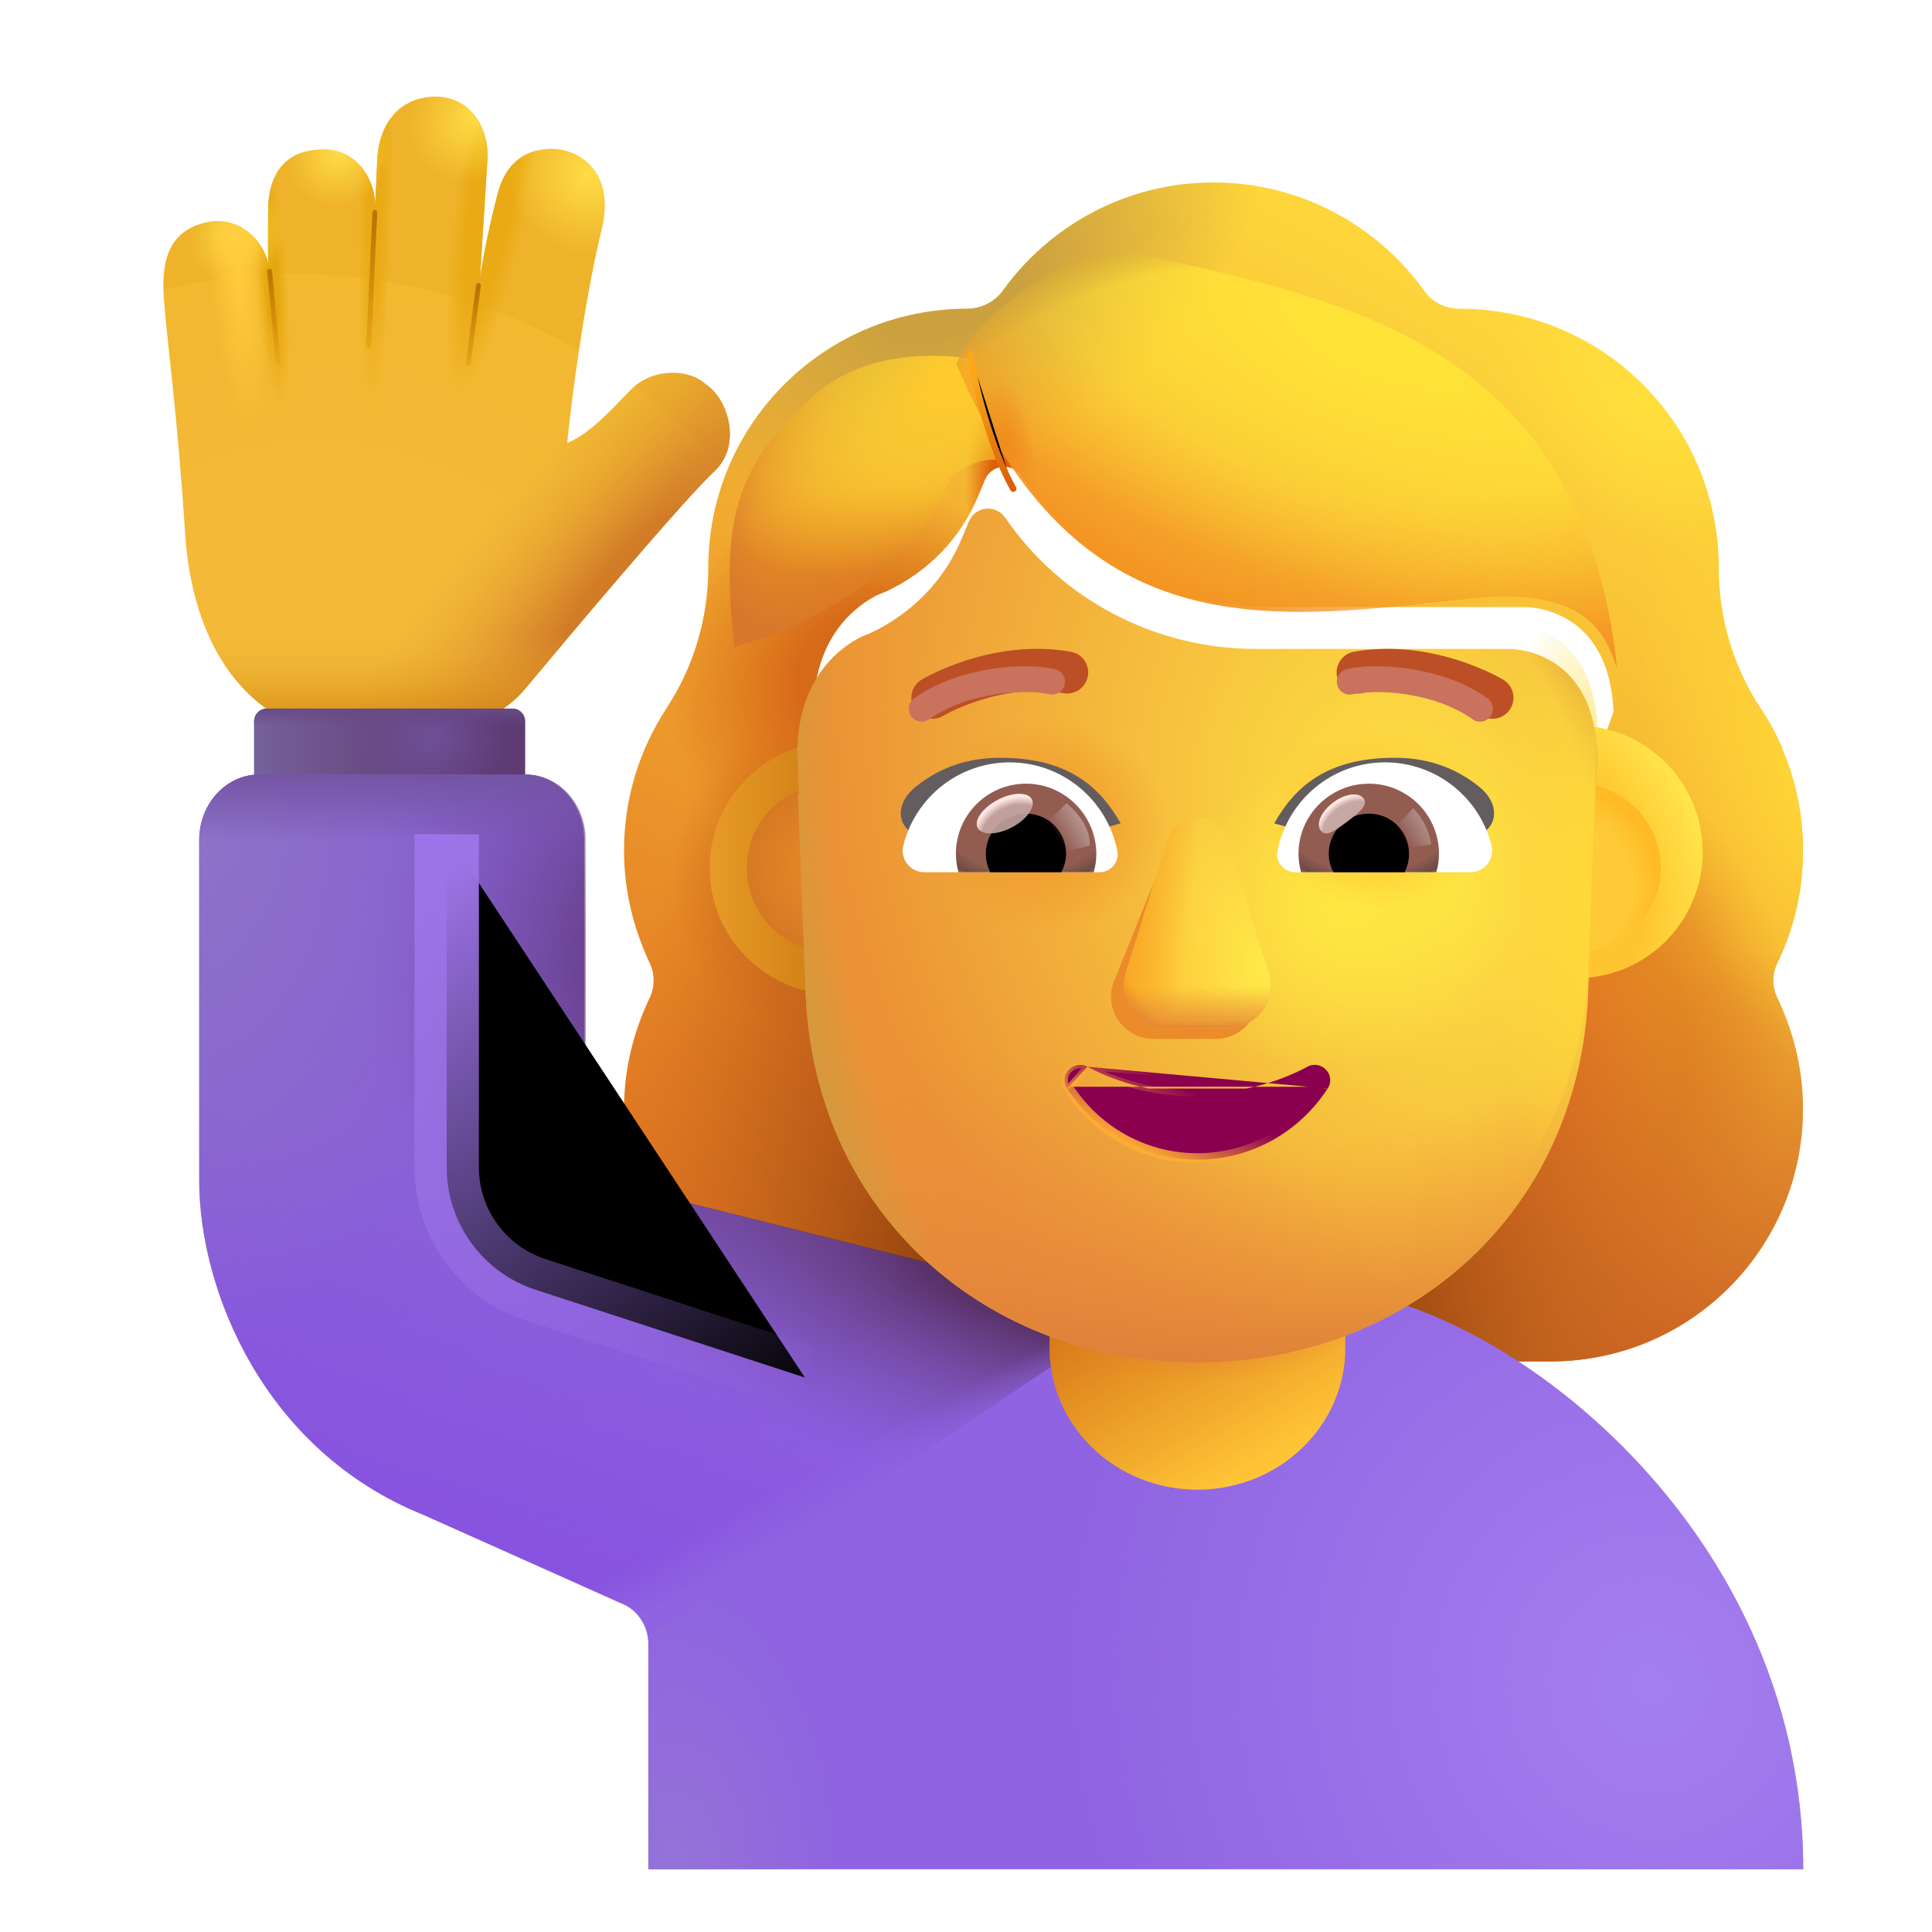 <svg viewBox="1 1 30 30" xmlns="http://www.w3.org/2000/svg">
<g filter="url(#filter0_i_4002_3860)">
<path fill-rule="evenodd" clip-rule="evenodd" d="M28.352 16.197C28.611 15.667 28.747 15.075 28.747 14.458C28.747 13.888 28.63 13.354 28.42 12.866H28.426C28.328 12.646 28.218 12.437 28.083 12.241L28.081 12.237C27.662 11.596 27.439 10.843 27.439 10.078V10.066C27.439 7.845 25.638 6.044 23.418 6.044C23.196 6.044 22.986 5.946 22.863 5.761C22.135 4.749 20.938 4.083 19.593 4.083C18.249 4.083 17.052 4.749 16.324 5.761C16.201 5.933 15.991 6.044 15.769 6.044C15.735 6.044 15.7 6.045 15.665 6.046C13.493 6.101 11.748 7.88 11.748 10.066V10.078C11.748 10.843 11.525 11.596 11.106 12.237L11.103 12.242C10.685 12.882 10.44 13.633 10.44 14.458C10.44 15.087 10.588 15.667 10.835 16.197C10.921 16.37 10.921 16.58 10.835 16.752C10.588 17.27 10.44 17.85 10.44 18.467C10.44 20.638 12.192 22.39 14.363 22.39H24.824C26.995 22.39 28.747 20.638 28.747 18.467C28.747 17.85 28.599 17.27 28.352 16.752C28.266 16.58 28.266 16.37 28.352 16.197ZM13.407 12.94H13.392L14.853 15.811C15.004 19.227 16.337 15.811 19.593 15.811C22.85 15.811 24.27 19.613 24.42 16.197L25.805 12.3C25.739 10.782 24.64 10.676 24.42 10.676H20.495C18.945 10.676 17.482 9.917 16.607 8.636C16.457 8.425 16.145 8.462 16.045 8.698L15.945 8.935C15.67 9.619 15.145 10.141 14.495 10.44C14.476 10.446 14.454 10.455 14.432 10.464C14.41 10.474 14.389 10.483 14.37 10.489C14.082 10.639 13.407 11.086 13.382 12.243L13.395 12.616L13.407 12.94Z" fill="url(#paint0_linear_4002_3860)"/>
<path fill-rule="evenodd" clip-rule="evenodd" d="M28.352 16.197C28.611 15.667 28.747 15.075 28.747 14.458C28.747 13.888 28.63 13.354 28.42 12.866H28.426C28.328 12.646 28.218 12.437 28.083 12.241L28.081 12.237C27.662 11.596 27.439 10.843 27.439 10.078V10.066C27.439 7.845 25.638 6.044 23.418 6.044C23.196 6.044 22.986 5.946 22.863 5.761C22.135 4.749 20.938 4.083 19.593 4.083C18.249 4.083 17.052 4.749 16.324 5.761C16.201 5.933 15.991 6.044 15.769 6.044C15.735 6.044 15.7 6.045 15.665 6.046C13.493 6.101 11.748 7.88 11.748 10.066V10.078C11.748 10.843 11.525 11.596 11.106 12.237L11.103 12.242C10.685 12.882 10.44 13.633 10.44 14.458C10.44 15.087 10.588 15.667 10.835 16.197C10.921 16.37 10.921 16.58 10.835 16.752C10.588 17.27 10.44 17.85 10.44 18.467C10.44 20.638 12.192 22.39 14.363 22.39H24.824C26.995 22.39 28.747 20.638 28.747 18.467C28.747 17.85 28.599 17.27 28.352 16.752C28.266 16.58 28.266 16.37 28.352 16.197ZM13.407 12.94H13.392L14.853 15.811C15.004 19.227 16.337 15.811 19.593 15.811C22.85 15.811 24.27 19.613 24.42 16.197L25.805 12.3C25.739 10.782 24.64 10.676 24.42 10.676H20.495C18.945 10.676 17.482 9.917 16.607 8.636C16.457 8.425 16.145 8.462 16.045 8.698L15.945 8.935C15.67 9.619 15.145 10.141 14.495 10.44C14.476 10.446 14.454 10.455 14.432 10.464C14.41 10.474 14.389 10.483 14.37 10.489C14.082 10.639 13.407 11.086 13.382 12.243L13.395 12.616L13.407 12.94Z" fill="url(#paint1_radial_4002_3860)"/>
<path fill-rule="evenodd" clip-rule="evenodd" d="M28.352 16.197C28.611 15.667 28.747 15.075 28.747 14.458C28.747 13.888 28.63 13.354 28.42 12.866H28.426C28.328 12.646 28.218 12.437 28.083 12.241L28.081 12.237C27.662 11.596 27.439 10.843 27.439 10.078V10.066C27.439 7.845 25.638 6.044 23.418 6.044C23.196 6.044 22.986 5.946 22.863 5.761C22.135 4.749 20.938 4.083 19.593 4.083C18.249 4.083 17.052 4.749 16.324 5.761C16.201 5.933 15.991 6.044 15.769 6.044C15.735 6.044 15.7 6.045 15.665 6.046C13.493 6.101 11.748 7.88 11.748 10.066V10.078C11.748 10.843 11.525 11.596 11.106 12.237L11.103 12.242C10.685 12.882 10.44 13.633 10.44 14.458C10.44 15.087 10.588 15.667 10.835 16.197C10.921 16.37 10.921 16.58 10.835 16.752C10.588 17.27 10.44 17.85 10.44 18.467C10.44 20.638 12.192 22.39 14.363 22.39H24.824C26.995 22.39 28.747 20.638 28.747 18.467C28.747 17.85 28.599 17.27 28.352 16.752C28.266 16.58 28.266 16.37 28.352 16.197ZM13.407 12.94H13.392L14.853 15.811C15.004 19.227 16.337 15.811 19.593 15.811C22.85 15.811 24.27 19.613 24.42 16.197L25.805 12.3C25.739 10.782 24.64 10.676 24.42 10.676H20.495C18.945 10.676 17.482 9.917 16.607 8.636C16.457 8.425 16.145 8.462 16.045 8.698L15.945 8.935C15.67 9.619 15.145 10.141 14.495 10.44C14.476 10.446 14.454 10.455 14.432 10.464C14.41 10.474 14.389 10.483 14.37 10.489C14.082 10.639 13.407 11.086 13.382 12.243L13.395 12.616L13.407 12.94Z" fill="url(#paint2_radial_4002_3860)"/>
<path fill-rule="evenodd" clip-rule="evenodd" d="M28.352 16.197C28.611 15.667 28.747 15.075 28.747 14.458C28.747 13.888 28.63 13.354 28.42 12.866H28.426C28.328 12.646 28.218 12.437 28.083 12.241L28.081 12.237C27.662 11.596 27.439 10.843 27.439 10.078V10.066C27.439 7.845 25.638 6.044 23.418 6.044C23.196 6.044 22.986 5.946 22.863 5.761C22.135 4.749 20.938 4.083 19.593 4.083C18.249 4.083 17.052 4.749 16.324 5.761C16.201 5.933 15.991 6.044 15.769 6.044C15.735 6.044 15.7 6.045 15.665 6.046C13.493 6.101 11.748 7.88 11.748 10.066V10.078C11.748 10.843 11.525 11.596 11.106 12.237L11.103 12.242C10.685 12.882 10.44 13.633 10.44 14.458C10.44 15.087 10.588 15.667 10.835 16.197C10.921 16.37 10.921 16.58 10.835 16.752C10.588 17.27 10.44 17.85 10.44 18.467C10.44 20.638 12.192 22.39 14.363 22.39H24.824C26.995 22.39 28.747 20.638 28.747 18.467C28.747 17.85 28.599 17.27 28.352 16.752C28.266 16.58 28.266 16.37 28.352 16.197ZM13.407 12.94H13.392L14.853 15.811C15.004 19.227 16.337 15.811 19.593 15.811C22.85 15.811 24.27 19.613 24.42 16.197L25.805 12.3C25.739 10.782 24.64 10.676 24.42 10.676H20.495C18.945 10.676 17.482 9.917 16.607 8.636C16.457 8.425 16.145 8.462 16.045 8.698L15.945 8.935C15.67 9.619 15.145 10.141 14.495 10.44C14.476 10.446 14.454 10.455 14.432 10.464C14.41 10.474 14.389 10.483 14.37 10.489C14.082 10.639 13.407 11.086 13.382 12.243L13.395 12.616L13.407 12.94Z" fill="url(#paint3_radial_4002_3860)"/>
<path fill-rule="evenodd" clip-rule="evenodd" d="M28.352 16.197C28.611 15.667 28.747 15.075 28.747 14.458C28.747 13.888 28.63 13.354 28.42 12.866H28.426C28.328 12.646 28.218 12.437 28.083 12.241L28.081 12.237C27.662 11.596 27.439 10.843 27.439 10.078V10.066C27.439 7.845 25.638 6.044 23.418 6.044C23.196 6.044 22.986 5.946 22.863 5.761C22.135 4.749 20.938 4.083 19.593 4.083C18.249 4.083 17.052 4.749 16.324 5.761C16.201 5.933 15.991 6.044 15.769 6.044C15.735 6.044 15.7 6.045 15.665 6.046C13.493 6.101 11.748 7.88 11.748 10.066V10.078C11.748 10.843 11.525 11.596 11.106 12.237L11.103 12.242C10.685 12.882 10.44 13.633 10.44 14.458C10.44 15.087 10.588 15.667 10.835 16.197C10.921 16.37 10.921 16.58 10.835 16.752C10.588 17.27 10.44 17.85 10.44 18.467C10.44 20.638 12.192 22.39 14.363 22.39H24.824C26.995 22.39 28.747 20.638 28.747 18.467C28.747 17.85 28.599 17.27 28.352 16.752C28.266 16.58 28.266 16.37 28.352 16.197ZM13.407 12.94H13.392L14.853 15.811C15.004 19.227 16.337 15.811 19.593 15.811C22.85 15.811 24.27 19.613 24.42 16.197L25.805 12.3C25.739 10.782 24.64 10.676 24.42 10.676H20.495C18.945 10.676 17.482 9.917 16.607 8.636C16.457 8.425 16.145 8.462 16.045 8.698L15.945 8.935C15.67 9.619 15.145 10.141 14.495 10.44C14.476 10.446 14.454 10.455 14.432 10.464C14.41 10.474 14.389 10.483 14.37 10.489C14.082 10.639 13.407 11.086 13.382 12.243L13.395 12.616L13.407 12.94Z" fill="url(#paint4_radial_4002_3860)"/>
<path fill-rule="evenodd" clip-rule="evenodd" d="M28.352 16.197C28.611 15.667 28.747 15.075 28.747 14.458C28.747 13.888 28.63 13.354 28.42 12.866H28.426C28.328 12.646 28.218 12.437 28.083 12.241L28.081 12.237C27.662 11.596 27.439 10.843 27.439 10.078V10.066C27.439 7.845 25.638 6.044 23.418 6.044C23.196 6.044 22.986 5.946 22.863 5.761C22.135 4.749 20.938 4.083 19.593 4.083C18.249 4.083 17.052 4.749 16.324 5.761C16.201 5.933 15.991 6.044 15.769 6.044C15.735 6.044 15.7 6.045 15.665 6.046C13.493 6.101 11.748 7.88 11.748 10.066V10.078C11.748 10.843 11.525 11.596 11.106 12.237L11.103 12.242C10.685 12.882 10.44 13.633 10.44 14.458C10.44 15.087 10.588 15.667 10.835 16.197C10.921 16.37 10.921 16.58 10.835 16.752C10.588 17.27 10.44 17.85 10.44 18.467C10.44 20.638 12.192 22.39 14.363 22.39H24.824C26.995 22.39 28.747 20.638 28.747 18.467C28.747 17.85 28.599 17.27 28.352 16.752C28.266 16.58 28.266 16.37 28.352 16.197ZM13.407 12.94H13.392L14.853 15.811C15.004 19.227 16.337 15.811 19.593 15.811C22.85 15.811 24.27 19.613 24.42 16.197L25.805 12.3C25.739 10.782 24.64 10.676 24.42 10.676H20.495C18.945 10.676 17.482 9.917 16.607 8.636C16.457 8.425 16.145 8.462 16.045 8.698L15.945 8.935C15.67 9.619 15.145 10.141 14.495 10.44C14.476 10.446 14.454 10.455 14.432 10.464C14.41 10.474 14.389 10.483 14.37 10.489C14.082 10.639 13.407 11.086 13.382 12.243L13.395 12.616L13.407 12.94Z" fill="url(#paint5_radial_4002_3860)"/>
<path fill-rule="evenodd" clip-rule="evenodd" d="M28.352 16.197C28.611 15.667 28.747 15.075 28.747 14.458C28.747 13.888 28.63 13.354 28.42 12.866H28.426C28.328 12.646 28.218 12.437 28.083 12.241L28.081 12.237C27.662 11.596 27.439 10.843 27.439 10.078V10.066C27.439 7.845 25.638 6.044 23.418 6.044C23.196 6.044 22.986 5.946 22.863 5.761C22.135 4.749 20.938 4.083 19.593 4.083C18.249 4.083 17.052 4.749 16.324 5.761C16.201 5.933 15.991 6.044 15.769 6.044C15.735 6.044 15.7 6.045 15.665 6.046C13.493 6.101 11.748 7.88 11.748 10.066V10.078C11.748 10.843 11.525 11.596 11.106 12.237L11.103 12.242C10.685 12.882 10.44 13.633 10.44 14.458C10.44 15.087 10.588 15.667 10.835 16.197C10.921 16.37 10.921 16.58 10.835 16.752C10.588 17.27 10.44 17.85 10.44 18.467C10.44 20.638 12.192 22.39 14.363 22.39H24.824C26.995 22.39 28.747 20.638 28.747 18.467C28.747 17.85 28.599 17.27 28.352 16.752C28.266 16.58 28.266 16.37 28.352 16.197ZM13.407 12.94H13.392L14.853 15.811C15.004 19.227 16.337 15.811 19.593 15.811C22.85 15.811 24.27 19.613 24.42 16.197L25.805 12.3C25.739 10.782 24.64 10.676 24.42 10.676H20.495C18.945 10.676 17.482 9.917 16.607 8.636C16.457 8.425 16.145 8.462 16.045 8.698L15.945 8.935C15.67 9.619 15.145 10.141 14.495 10.44C14.476 10.446 14.454 10.455 14.432 10.464C14.41 10.474 14.389 10.483 14.37 10.489C14.082 10.639 13.407 11.086 13.382 12.243L13.395 12.616L13.407 12.94Z" fill="url(#paint6_radial_4002_3860)"/>
<path fill-rule="evenodd" clip-rule="evenodd" d="M28.352 16.197C28.611 15.667 28.747 15.075 28.747 14.458C28.747 13.888 28.63 13.354 28.42 12.866H28.426C28.328 12.646 28.218 12.437 28.083 12.241L28.081 12.237C27.662 11.596 27.439 10.843 27.439 10.078V10.066C27.439 7.845 25.638 6.044 23.418 6.044C23.196 6.044 22.986 5.946 22.863 5.761C22.135 4.749 20.938 4.083 19.593 4.083C18.249 4.083 17.052 4.749 16.324 5.761C16.201 5.933 15.991 6.044 15.769 6.044C15.735 6.044 15.7 6.045 15.665 6.046C13.493 6.101 11.748 7.88 11.748 10.066V10.078C11.748 10.843 11.525 11.596 11.106 12.237L11.103 12.242C10.685 12.882 10.44 13.633 10.44 14.458C10.44 15.087 10.588 15.667 10.835 16.197C10.921 16.37 10.921 16.58 10.835 16.752C10.588 17.27 10.44 17.85 10.44 18.467C10.44 20.638 12.192 22.39 14.363 22.39H24.824C26.995 22.39 28.747 20.638 28.747 18.467C28.747 17.85 28.599 17.27 28.352 16.752C28.266 16.58 28.266 16.37 28.352 16.197ZM13.407 12.94H13.392L14.853 15.811C15.004 19.227 16.337 15.811 19.593 15.811C22.85 15.811 24.27 19.613 24.42 16.197L25.805 12.3C25.739 10.782 24.64 10.676 24.42 10.676H20.495C18.945 10.676 17.482 9.917 16.607 8.636C16.457 8.425 16.145 8.462 16.045 8.698L15.945 8.935C15.67 9.619 15.145 10.141 14.495 10.44C14.476 10.446 14.454 10.455 14.432 10.464C14.41 10.474 14.389 10.483 14.37 10.489C14.082 10.639 13.407 11.086 13.382 12.243L13.395 12.616L13.407 12.94Z" fill="url(#paint7_radial_4002_3860)"/>
<path fill-rule="evenodd" clip-rule="evenodd" d="M28.352 16.197C28.611 15.667 28.747 15.075 28.747 14.458C28.747 13.888 28.63 13.354 28.42 12.866H28.426C28.328 12.646 28.218 12.437 28.083 12.241L28.081 12.237C27.662 11.596 27.439 10.843 27.439 10.078V10.066C27.439 7.845 25.638 6.044 23.418 6.044C23.196 6.044 22.986 5.946 22.863 5.761C22.135 4.749 20.938 4.083 19.593 4.083C18.249 4.083 17.052 4.749 16.324 5.761C16.201 5.933 15.991 6.044 15.769 6.044C15.735 6.044 15.7 6.045 15.665 6.046C13.493 6.101 11.748 7.88 11.748 10.066V10.078C11.748 10.843 11.525 11.596 11.106 12.237L11.103 12.242C10.685 12.882 10.44 13.633 10.44 14.458C10.44 15.087 10.588 15.667 10.835 16.197C10.921 16.37 10.921 16.58 10.835 16.752C10.588 17.27 10.44 17.85 10.44 18.467C10.44 20.638 12.192 22.39 14.363 22.39H24.824C26.995 22.39 28.747 20.638 28.747 18.467C28.747 17.85 28.599 17.27 28.352 16.752C28.266 16.58 28.266 16.37 28.352 16.197ZM13.407 12.94H13.392L14.853 15.811C15.004 19.227 16.337 15.811 19.593 15.811C22.85 15.811 24.27 19.613 24.42 16.197L25.805 12.3C25.739 10.782 24.64 10.676 24.42 10.676H20.495C18.945 10.676 17.482 9.917 16.607 8.636C16.457 8.425 16.145 8.462 16.045 8.698L15.945 8.935C15.67 9.619 15.145 10.141 14.495 10.44C14.476 10.446 14.454 10.455 14.432 10.464C14.41 10.474 14.389 10.483 14.37 10.489C14.082 10.639 13.407 11.086 13.382 12.243L13.395 12.616L13.407 12.94Z" fill="url(#paint8_radial_4002_3860)"/>
<path fill-rule="evenodd" clip-rule="evenodd" d="M28.352 16.197C28.611 15.667 28.747 15.075 28.747 14.458C28.747 13.888 28.63 13.354 28.42 12.866H28.426C28.328 12.646 28.218 12.437 28.083 12.241L28.081 12.237C27.662 11.596 27.439 10.843 27.439 10.078V10.066C27.439 7.845 25.638 6.044 23.418 6.044C23.196 6.044 22.986 5.946 22.863 5.761C22.135 4.749 20.938 4.083 19.593 4.083C18.249 4.083 17.052 4.749 16.324 5.761C16.201 5.933 15.991 6.044 15.769 6.044C15.735 6.044 15.7 6.045 15.665 6.046C13.493 6.101 11.748 7.88 11.748 10.066V10.078C11.748 10.843 11.525 11.596 11.106 12.237L11.103 12.242C10.685 12.882 10.44 13.633 10.44 14.458C10.44 15.087 10.588 15.667 10.835 16.197C10.921 16.37 10.921 16.58 10.835 16.752C10.588 17.27 10.44 17.85 10.44 18.467C10.44 20.638 12.192 22.39 14.363 22.39H24.824C26.995 22.39 28.747 20.638 28.747 18.467C28.747 17.85 28.599 17.27 28.352 16.752C28.266 16.58 28.266 16.37 28.352 16.197ZM13.407 12.94H13.392L14.853 15.811C15.004 19.227 16.337 15.811 19.593 15.811C22.85 15.811 24.27 19.613 24.42 16.197L25.805 12.3C25.739 10.782 24.64 10.676 24.42 10.676H20.495C18.945 10.676 17.482 9.917 16.607 8.636C16.457 8.425 16.145 8.462 16.045 8.698L15.945 8.935C15.67 9.619 15.145 10.141 14.495 10.44C14.476 10.446 14.454 10.455 14.432 10.464C14.41 10.474 14.389 10.483 14.37 10.489C14.082 10.639 13.407 11.086 13.382 12.243L13.395 12.616L13.407 12.94Z" fill="url(#paint9_radial_4002_3860)"/>
<path fill-rule="evenodd" clip-rule="evenodd" d="M28.352 16.197C28.611 15.667 28.747 15.075 28.747 14.458C28.747 13.888 28.63 13.354 28.42 12.866H28.426C28.328 12.646 28.218 12.437 28.083 12.241L28.081 12.237C27.662 11.596 27.439 10.843 27.439 10.078V10.066C27.439 7.845 25.638 6.044 23.418 6.044C23.196 6.044 22.986 5.946 22.863 5.761C22.135 4.749 20.938 4.083 19.593 4.083C18.249 4.083 17.052 4.749 16.324 5.761C16.201 5.933 15.991 6.044 15.769 6.044C15.735 6.044 15.7 6.045 15.665 6.046C13.493 6.101 11.748 7.88 11.748 10.066V10.078C11.748 10.843 11.525 11.596 11.106 12.237L11.103 12.242C10.685 12.882 10.44 13.633 10.44 14.458C10.44 15.087 10.588 15.667 10.835 16.197C10.921 16.37 10.921 16.58 10.835 16.752C10.588 17.27 10.44 17.85 10.44 18.467C10.44 20.638 12.192 22.39 14.363 22.39H24.824C26.995 22.39 28.747 20.638 28.747 18.467C28.747 17.85 28.599 17.27 28.352 16.752C28.266 16.58 28.266 16.37 28.352 16.197ZM13.407 12.94H13.392L14.853 15.811C15.004 19.227 16.337 15.811 19.593 15.811C22.85 15.811 24.27 19.613 24.42 16.197L25.805 12.3C25.739 10.782 24.64 10.676 24.42 10.676H20.495C18.945 10.676 17.482 9.917 16.607 8.636C16.457 8.425 16.145 8.462 16.045 8.698L15.945 8.935C15.67 9.619 15.145 10.141 14.495 10.44C14.476 10.446 14.454 10.455 14.432 10.464C14.41 10.474 14.389 10.483 14.37 10.489C14.082 10.639 13.407 11.086 13.382 12.243L13.395 12.616L13.407 12.94Z" fill="url(#paint10_radial_4002_3860)"/>
<path fill-rule="evenodd" clip-rule="evenodd" d="M28.352 16.197C28.611 15.667 28.747 15.075 28.747 14.458C28.747 13.888 28.63 13.354 28.42 12.866H28.426C28.328 12.646 28.218 12.437 28.083 12.241L28.081 12.237C27.662 11.596 27.439 10.843 27.439 10.078V10.066C27.439 7.845 25.638 6.044 23.418 6.044C23.196 6.044 22.986 5.946 22.863 5.761C22.135 4.749 20.938 4.083 19.593 4.083C18.249 4.083 17.052 4.749 16.324 5.761C16.201 5.933 15.991 6.044 15.769 6.044C15.735 6.044 15.7 6.045 15.665 6.046C13.493 6.101 11.748 7.88 11.748 10.066V10.078C11.748 10.843 11.525 11.596 11.106 12.237L11.103 12.242C10.685 12.882 10.44 13.633 10.44 14.458C10.44 15.087 10.588 15.667 10.835 16.197C10.921 16.37 10.921 16.58 10.835 16.752C10.588 17.27 10.44 17.85 10.44 18.467C10.44 20.638 12.192 22.39 14.363 22.39H24.824C26.995 22.39 28.747 20.638 28.747 18.467C28.747 17.85 28.599 17.27 28.352 16.752C28.266 16.58 28.266 16.37 28.352 16.197ZM13.407 12.94H13.392L14.853 15.811C15.004 19.227 16.337 15.811 19.593 15.811C22.85 15.811 24.27 19.613 24.42 16.197L25.805 12.3C25.739 10.782 24.64 10.676 24.42 10.676H20.495C18.945 10.676 17.482 9.917 16.607 8.636C16.457 8.425 16.145 8.462 16.045 8.698L15.945 8.935C15.67 9.619 15.145 10.141 14.495 10.44C14.476 10.446 14.454 10.455 14.432 10.464C14.41 10.474 14.389 10.483 14.37 10.489C14.082 10.639 13.407 11.086 13.382 12.243L13.395 12.616L13.407 12.94Z" fill="url(#paint11_radial_4002_3860)"/>
</g>
<path d="M3.874 9.274C3.749 7.352 3.592 6.315 3.545 5.633C3.51 5.121 3.569 4.567 4.256 4.442C4.854 4.367 5.139 4.893 5.163 5.102C5.16 4.901 5.163 4.422 5.163 4.297C5.163 4.086 5.17 3.321 6.022 3.321C6.623 3.321 6.838 3.908 6.823 4.184C6.833 4.082 6.845 3.771 6.858 3.477C6.876 3.043 7.109 2.488 7.803 2.5C8.401 2.539 8.596 3.113 8.569 3.477L8.452 5.344C8.475 5.156 8.554 4.679 8.729 4.004C8.904 3.329 9.431 3.284 9.686 3.321C10.012 3.367 10.566 3.681 10.335 4.594C10.059 5.75 9.872 7.238 9.807 7.879C10.127 7.748 10.412 7.45 10.764 7.083L10.78 7.067C11.139 6.692 11.713 6.735 11.952 6.961C12.315 7.196 12.514 7.899 12.112 8.301C11.649 8.726 9.983 10.706 9.155 11.695C8.926 11.987 8.158 12.57 6.92 12.57C4.717 12.477 3.979 10.894 3.874 9.274Z" fill="url(#paint12_radial_4002_3860)"/>
<path d="M3.874 9.274C3.749 7.352 3.592 6.315 3.545 5.633C3.51 5.121 3.569 4.567 4.256 4.442C4.854 4.367 5.139 4.893 5.163 5.102C5.16 4.901 5.163 4.422 5.163 4.297C5.163 4.086 5.17 3.321 6.022 3.321C6.623 3.321 6.838 3.908 6.823 4.184C6.833 4.082 6.845 3.771 6.858 3.477C6.876 3.043 7.109 2.488 7.803 2.5C8.401 2.539 8.596 3.113 8.569 3.477L8.452 5.344C8.475 5.156 8.554 4.679 8.729 4.004C8.904 3.329 9.431 3.284 9.686 3.321C10.012 3.367 10.566 3.681 10.335 4.594C10.059 5.75 9.872 7.238 9.807 7.879C10.127 7.748 10.412 7.45 10.764 7.083L10.78 7.067C11.139 6.692 11.713 6.735 11.952 6.961C12.315 7.196 12.514 7.899 12.112 8.301C11.649 8.726 9.983 10.706 9.155 11.695C8.926 11.987 8.158 12.57 6.92 12.57C4.717 12.477 3.979 10.894 3.874 9.274Z" fill="url(#paint13_radial_4002_3860)"/>
<path d="M3.874 9.274C3.749 7.352 3.592 6.315 3.545 5.633C3.51 5.121 3.569 4.567 4.256 4.442C4.854 4.367 5.139 4.893 5.163 5.102C5.16 4.901 5.163 4.422 5.163 4.297C5.163 4.086 5.17 3.321 6.022 3.321C6.623 3.321 6.838 3.908 6.823 4.184C6.833 4.082 6.845 3.771 6.858 3.477C6.876 3.043 7.109 2.488 7.803 2.5C8.401 2.539 8.596 3.113 8.569 3.477L8.452 5.344C8.475 5.156 8.554 4.679 8.729 4.004C8.904 3.329 9.431 3.284 9.686 3.321C10.012 3.367 10.566 3.681 10.335 4.594C10.059 5.75 9.872 7.238 9.807 7.879C10.127 7.748 10.412 7.45 10.764 7.083L10.78 7.067C11.139 6.692 11.713 6.735 11.952 6.961C12.315 7.196 12.514 7.899 12.112 8.301C11.649 8.726 9.983 10.706 9.155 11.695C8.926 11.987 8.158 12.57 6.92 12.57C4.717 12.477 3.979 10.894 3.874 9.274Z" fill="url(#paint14_linear_4002_3860)"/>
<path d="M3.874 9.274C3.749 7.352 3.592 6.315 3.545 5.633C3.51 5.121 3.569 4.567 4.256 4.442C4.854 4.367 5.139 4.893 5.163 5.102C5.16 4.901 5.163 4.422 5.163 4.297C5.163 4.086 5.17 3.321 6.022 3.321C6.623 3.321 6.838 3.908 6.823 4.184C6.833 4.082 6.845 3.771 6.858 3.477C6.876 3.043 7.109 2.488 7.803 2.5C8.401 2.539 8.596 3.113 8.569 3.477L8.452 5.344C8.475 5.156 8.554 4.679 8.729 4.004C8.904 3.329 9.431 3.284 9.686 3.321C10.012 3.367 10.566 3.681 10.335 4.594C10.059 5.75 9.872 7.238 9.807 7.879C10.127 7.748 10.412 7.45 10.764 7.083L10.78 7.067C11.139 6.692 11.713 6.735 11.952 6.961C12.315 7.196 12.514 7.899 12.112 8.301C11.649 8.726 9.983 10.706 9.155 11.695C8.926 11.987 8.158 12.57 6.92 12.57C4.717 12.477 3.979 10.894 3.874 9.274Z" fill="url(#paint15_radial_4002_3860)"/>
<path d="M3.874 9.274C3.749 7.352 3.592 6.315 3.545 5.633C3.51 5.121 3.569 4.567 4.256 4.442C4.854 4.367 5.139 4.893 5.163 5.102C5.16 4.901 5.163 4.422 5.163 4.297C5.163 4.086 5.17 3.321 6.022 3.321C6.623 3.321 6.838 3.908 6.823 4.184C6.833 4.082 6.845 3.771 6.858 3.477C6.876 3.043 7.109 2.488 7.803 2.5C8.401 2.539 8.596 3.113 8.569 3.477L8.452 5.344C8.475 5.156 8.554 4.679 8.729 4.004C8.904 3.329 9.431 3.284 9.686 3.321C10.012 3.367 10.566 3.681 10.335 4.594C10.059 5.75 9.872 7.238 9.807 7.879C10.127 7.748 10.412 7.45 10.764 7.083L10.78 7.067C11.139 6.692 11.713 6.735 11.952 6.961C12.315 7.196 12.514 7.899 12.112 8.301C11.649 8.726 9.983 10.706 9.155 11.695C8.926 11.987 8.158 12.57 6.92 12.57C4.717 12.477 3.979 10.894 3.874 9.274Z" fill="url(#paint16_radial_4002_3860)"/>
<path d="M3.874 9.274C3.749 7.352 3.592 6.315 3.545 5.633C3.51 5.121 3.569 4.567 4.256 4.442C4.854 4.367 5.139 4.893 5.163 5.102C5.16 4.901 5.163 4.422 5.163 4.297C5.163 4.086 5.17 3.321 6.022 3.321C6.623 3.321 6.838 3.908 6.823 4.184C6.833 4.082 6.845 3.771 6.858 3.477C6.876 3.043 7.109 2.488 7.803 2.5C8.401 2.539 8.596 3.113 8.569 3.477L8.452 5.344C8.475 5.156 8.554 4.679 8.729 4.004C8.904 3.329 9.431 3.284 9.686 3.321C10.012 3.367 10.566 3.681 10.335 4.594C10.059 5.75 9.872 7.238 9.807 7.879C10.127 7.748 10.412 7.45 10.764 7.083L10.78 7.067C11.139 6.692 11.713 6.735 11.952 6.961C12.315 7.196 12.514 7.899 12.112 8.301C11.649 8.726 9.983 10.706 9.155 11.695C8.926 11.987 8.158 12.57 6.92 12.57C4.717 12.477 3.979 10.894 3.874 9.274Z" fill="url(#paint17_radial_4002_3860)"/>
<path d="M3.874 9.274C3.749 7.352 3.592 6.315 3.545 5.633C3.51 5.121 3.569 4.567 4.256 4.442C4.854 4.367 5.139 4.893 5.163 5.102C5.16 4.901 5.163 4.422 5.163 4.297C5.163 4.086 5.17 3.321 6.022 3.321C6.623 3.321 6.838 3.908 6.823 4.184C6.833 4.082 6.845 3.771 6.858 3.477C6.876 3.043 7.109 2.488 7.803 2.5C8.401 2.539 8.596 3.113 8.569 3.477L8.452 5.344C8.475 5.156 8.554 4.679 8.729 4.004C8.904 3.329 9.431 3.284 9.686 3.321C10.012 3.367 10.566 3.681 10.335 4.594C10.059 5.75 9.872 7.238 9.807 7.879C10.127 7.748 10.412 7.45 10.764 7.083L10.78 7.067C11.139 6.692 11.713 6.735 11.952 6.961C12.315 7.196 12.514 7.899 12.112 8.301C11.649 8.726 9.983 10.706 9.155 11.695C8.926 11.987 8.158 12.57 6.92 12.57C4.717 12.477 3.979 10.894 3.874 9.274Z" fill="url(#paint18_radial_4002_3860)"/>
<path d="M3.874 9.274C3.749 7.352 3.592 6.315 3.545 5.633C3.51 5.121 3.569 4.567 4.256 4.442C4.854 4.367 5.139 4.893 5.163 5.102C5.16 4.901 5.163 4.422 5.163 4.297C5.163 4.086 5.17 3.321 6.022 3.321C6.623 3.321 6.838 3.908 6.823 4.184C6.833 4.082 6.845 3.771 6.858 3.477C6.876 3.043 7.109 2.488 7.803 2.5C8.401 2.539 8.596 3.113 8.569 3.477L8.452 5.344C8.475 5.156 8.554 4.679 8.729 4.004C8.904 3.329 9.431 3.284 9.686 3.321C10.012 3.367 10.566 3.681 10.335 4.594C10.059 5.75 9.872 7.238 9.807 7.879C10.127 7.748 10.412 7.45 10.764 7.083L10.78 7.067C11.139 6.692 11.713 6.735 11.952 6.961C12.315 7.196 12.514 7.899 12.112 8.301C11.649 8.726 9.983 10.706 9.155 11.695C8.926 11.987 8.158 12.57 6.92 12.57C4.717 12.477 3.979 10.894 3.874 9.274Z" fill="url(#paint19_radial_4002_3860)"/>
<path d="M3.874 9.274C3.749 7.352 3.592 6.315 3.545 5.633C3.51 5.121 3.569 4.567 4.256 4.442C4.854 4.367 5.139 4.893 5.163 5.102C5.16 4.901 5.163 4.422 5.163 4.297C5.163 4.086 5.17 3.321 6.022 3.321C6.623 3.321 6.838 3.908 6.823 4.184C6.833 4.082 6.845 3.771 6.858 3.477C6.876 3.043 7.109 2.488 7.803 2.5C8.401 2.539 8.596 3.113 8.569 3.477L8.452 5.344C8.475 5.156 8.554 4.679 8.729 4.004C8.904 3.329 9.431 3.284 9.686 3.321C10.012 3.367 10.566 3.681 10.335 4.594C10.059 5.75 9.872 7.238 9.807 7.879C10.127 7.748 10.412 7.45 10.764 7.083L10.78 7.067C11.139 6.692 11.713 6.735 11.952 6.961C12.315 7.196 12.514 7.899 12.112 8.301C11.649 8.726 9.983 10.706 9.155 11.695C8.926 11.987 8.158 12.57 6.92 12.57C4.717 12.477 3.979 10.894 3.874 9.274Z" fill="url(#paint20_radial_4002_3860)"/>
<path d="M3.874 9.274C3.749 7.352 3.592 6.315 3.545 5.633C3.51 5.121 3.569 4.567 4.256 4.442C4.854 4.367 5.139 4.893 5.163 5.102C5.16 4.901 5.163 4.422 5.163 4.297C5.163 4.086 5.17 3.321 6.022 3.321C6.623 3.321 6.838 3.908 6.823 4.184C6.833 4.082 6.845 3.771 6.858 3.477C6.876 3.043 7.109 2.488 7.803 2.5C8.401 2.539 8.596 3.113 8.569 3.477L8.452 5.344C8.475 5.156 8.554 4.679 8.729 4.004C8.904 3.329 9.431 3.284 9.686 3.321C10.012 3.367 10.566 3.681 10.335 4.594C10.059 5.75 9.872 7.238 9.807 7.879C10.127 7.748 10.412 7.45 10.764 7.083L10.78 7.067C11.139 6.692 11.713 6.735 11.952 6.961C12.315 7.196 12.514 7.899 12.112 8.301C11.649 8.726 9.983 10.706 9.155 11.695C8.926 11.987 8.158 12.57 6.92 12.57C4.717 12.477 3.979 10.894 3.874 9.274Z" fill="url(#paint21_radial_4002_3860)"/>
<path d="M3.874 9.274C3.749 7.352 3.592 6.315 3.545 5.633C3.51 5.121 3.569 4.567 4.256 4.442C4.854 4.367 5.139 4.893 5.163 5.102C5.16 4.901 5.163 4.422 5.163 4.297C5.163 4.086 5.17 3.321 6.022 3.321C6.623 3.321 6.838 3.908 6.823 4.184C6.833 4.082 6.845 3.771 6.858 3.477C6.876 3.043 7.109 2.488 7.803 2.5C8.401 2.539 8.596 3.113 8.569 3.477L8.452 5.344C8.475 5.156 8.554 4.679 8.729 4.004C8.904 3.329 9.431 3.284 9.686 3.321C10.012 3.367 10.566 3.681 10.335 4.594C10.059 5.75 9.872 7.238 9.807 7.879C10.127 7.748 10.412 7.45 10.764 7.083L10.78 7.067C11.139 6.692 11.713 6.735 11.952 6.961C12.315 7.196 12.514 7.899 12.112 8.301C11.649 8.726 9.983 10.706 9.155 11.695C8.926 11.987 8.158 12.57 6.92 12.57C4.717 12.477 3.979 10.894 3.874 9.274Z" fill="url(#paint22_radial_4002_3860)"/>
<path d="M4.944 12.203C4.944 12.092 5.033 12.003 5.144 12.003H8.955C9.065 12.003 9.155 12.092 9.155 12.203V13.917H4.944V12.203Z" fill="url(#paint23_linear_4002_3860)"/>
<path d="M4.944 12.203C4.944 12.092 5.033 12.003 5.144 12.003H8.955C9.065 12.003 9.155 12.092 9.155 12.203V13.917H4.944V12.203Z" fill="url(#paint24_radial_4002_3860)"/>
<path d="M4.944 12.203C4.944 12.092 5.033 12.003 5.144 12.003H8.955C9.065 12.003 9.155 12.092 9.155 12.203V13.917H4.944V12.203Z" fill="url(#paint25_linear_4002_3860)"/>
<path d="M20.558 21.026H21.528C24.019 21.026 29 24.526 29 30.026H11.067V26.526C11.067 26.25 10.898 25.994 10.653 25.901L7.58 24.526C5.09 23.526 4.093 21.026 4.093 19.328V14.041C4.093 13.477 4.517 13.026 5.025 13.026L9.139 13.026C9.657 13.026 10.071 13.488 10.071 14.041V18.026C10.071 19.328 11.067 19.526 11.067 19.526L17.045 21.026H20.558Z" fill="url(#paint26_linear_4002_3860)"/>
<path d="M20.558 21.026H21.528C24.019 21.026 29 24.526 29 30.026H11.067V26.526C11.067 26.25 10.898 25.994 10.653 25.901L7.58 24.526C5.09 23.526 4.093 21.026 4.093 19.328V14.041C4.093 13.477 4.517 13.026 5.025 13.026L9.139 13.026C9.657 13.026 10.071 13.488 10.071 14.041V18.026C10.071 19.328 11.067 19.526 11.067 19.526L17.045 21.026H20.558Z" fill="url(#paint27_radial_4002_3860)"/>
<path d="M20.558 21.026H21.528C24.019 21.026 29 24.526 29 30.026H11.067V26.526C11.067 26.25 10.898 25.994 10.653 25.901L7.58 24.526C5.09 23.526 4.093 21.026 4.093 19.328V14.041C4.093 13.477 4.517 13.026 5.025 13.026L9.139 13.026C9.657 13.026 10.071 13.488 10.071 14.041V18.026C10.071 19.328 11.067 19.526 11.067 19.526L17.045 21.026H20.558Z" fill="url(#paint28_radial_4002_3860)"/>
<path d="M18.951 21.136L11.078 26.381C11.03 26.163 10.879 25.977 10.678 25.901L7.593 24.526C5.093 23.526 4.093 21.026 4.093 19.328V14.041C4.093 13.477 4.518 13.026 5.029 13.026L9.158 13.026C9.678 13.026 10.093 13.488 10.093 14.041V18.026C10.093 19.328 11.093 19.526 11.093 19.526L17.093 21.026L18.951 21.136Z" fill="url(#paint29_linear_4002_3860)"/>
<path d="M18.951 21.136L11.078 26.381C11.03 26.163 10.879 25.977 10.678 25.901L7.593 24.526C5.093 23.526 4.093 21.026 4.093 19.328V14.041C4.093 13.477 4.518 13.026 5.029 13.026L9.158 13.026C9.678 13.026 10.093 13.488 10.093 14.041V18.026C10.093 19.328 11.093 19.526 11.093 19.526L17.093 21.026L18.951 21.136Z" fill="url(#paint30_radial_4002_3860)"/>
<path d="M18.951 21.136L11.078 26.381C11.03 26.163 10.879 25.977 10.678 25.901L7.593 24.526C5.093 23.526 4.093 21.026 4.093 19.328V14.041C4.093 13.477 4.518 13.026 5.029 13.026L9.158 13.026C9.678 13.026 10.093 13.488 10.093 14.041V18.026C10.093 19.328 11.093 19.526 11.093 19.526L17.093 21.026L18.951 21.136Z" fill="url(#paint31_radial_4002_3860)"/>
<path d="M18.951 21.136L11.078 26.381C11.03 26.163 10.879 25.977 10.678 25.901L7.593 24.526C5.093 23.526 4.093 21.026 4.093 19.328V14.041C4.093 13.477 4.518 13.026 5.029 13.026L9.158 13.026C9.678 13.026 10.093 13.488 10.093 14.041V18.026C10.093 19.328 11.093 19.526 11.093 19.526L17.093 21.026L18.951 21.136Z" fill="url(#paint32_radial_4002_3860)"/>
<path d="M18.951 21.136L11.078 26.381C11.03 26.163 10.879 25.977 10.678 25.901L7.593 24.526C5.093 23.526 4.093 21.026 4.093 19.328V14.041C4.093 13.477 4.518 13.026 5.029 13.026L9.158 13.026C9.678 13.026 10.093 13.488 10.093 14.041V18.026C10.093 19.328 11.093 19.526 11.093 19.526L17.093 21.026L18.951 21.136Z" fill="url(#paint33_linear_4002_3860)"/>
<path d="M18.951 21.136L11.078 26.381C11.03 26.163 10.879 25.977 10.678 25.901L7.593 24.526C5.093 23.526 4.093 21.026 4.093 19.328V14.041C4.093 13.477 4.518 13.026 5.029 13.026L9.158 13.026C9.678 13.026 10.093 13.488 10.093 14.041V18.026C10.093 19.328 11.093 19.526 11.093 19.526L17.093 21.026L18.951 21.136Z" fill="url(#paint34_linear_4002_3860)"/>
<path d="M19.593 24.132C18.326 24.132 17.297 23.147 17.297 21.932V19.332C17.297 18.117 18.326 17.132 19.593 17.132C20.861 17.132 21.89 18.117 21.89 19.332V21.932C21.89 23.147 20.861 24.132 19.593 24.132Z" fill="url(#paint35_linear_4002_3860)"/>
<path d="M19.593 24.132C18.326 24.132 17.297 23.147 17.297 21.932V19.332C17.297 18.117 18.326 17.132 19.593 17.132C20.861 17.132 21.89 18.117 21.89 19.332V21.932C21.89 23.147 20.861 24.132 19.593 24.132Z" fill="url(#paint36_radial_4002_3860)"/>
<g filter="url(#filter1_f_4002_3860)">
<path d="M7.936 13.954L7.936 19.126C7.936 19.991 8.493 20.759 9.316 21.027L13.498 22.39" stroke="url(#paint37_linear_4002_3860)"/>
</g>
<g filter="url(#filter2_f_4002_3860)">
<path d="M5.187 5.213L5.319 6.632" stroke="url(#paint38_linear_4002_3860)" stroke-width="0.075" stroke-linecap="round"/>
</g>
<g filter="url(#filter3_f_4002_3860)">
<path d="M6.82 4.299L6.726 6.362" stroke="url(#paint39_linear_4002_3860)" stroke-width="0.075" stroke-linecap="round"/>
</g>
<g filter="url(#filter4_f_4002_3860)">
<path d="M8.429 5.432L8.273 6.635" stroke="url(#paint40_linear_4002_3860)" stroke-width="0.075" stroke-linecap="round"/>
</g>
<g filter="url(#filter5_i_4002_3860)">
<path d="M13.882 16.44C14.965 16.44 15.843 15.562 15.843 14.479C15.843 13.395 14.965 12.517 13.882 12.517C12.798 12.517 11.92 13.395 11.92 14.479C11.92 15.562 12.798 16.44 13.882 16.44Z" fill="url(#paint41_linear_4002_3860)"/>
</g>
<g filter="url(#filter6_i_4002_3860)">
<path d="M25.478 16.44C26.561 16.44 27.439 15.562 27.439 14.479C27.439 13.395 26.561 12.517 25.478 12.517C24.395 12.517 23.516 13.395 23.516 14.479C23.516 15.562 24.395 16.44 25.478 16.44Z" fill="url(#paint42_radial_4002_3860)"/>
</g>
<g filter="url(#filter7_f_4002_3860)">
<path d="M25.478 15.788C26.201 15.788 26.787 15.202 26.787 14.479C26.787 13.756 26.201 13.169 25.478 13.169C24.755 13.169 24.169 13.756 24.169 14.479C24.169 15.202 24.755 15.788 25.478 15.788Z" fill="#FFCA38"/>
<path d="M25.478 15.788C26.201 15.788 26.787 15.202 26.787 14.479C26.787 13.756 26.201 13.169 25.478 13.169C24.755 13.169 24.169 13.756 24.169 14.479C24.169 15.202 24.755 15.788 25.478 15.788Z" fill="url(#paint43_radial_4002_3860)"/>
</g>
<g filter="url(#filter8_f_4002_3860)">
<path d="M13.905 15.788C14.628 15.788 15.214 15.202 15.214 14.479C15.214 13.756 14.628 13.169 13.905 13.169C13.182 13.169 12.596 13.756 12.596 14.479C12.596 15.202 13.182 15.788 13.905 15.788Z" fill="#E28527"/>
<path d="M13.905 15.788C14.628 15.788 15.214 15.202 15.214 14.479C15.214 13.756 14.628 13.169 13.905 13.169C13.182 13.169 12.596 13.756 12.596 14.479C12.596 15.202 13.182 15.788 13.905 15.788Z" fill="url(#paint44_radial_4002_3860)"/>
</g>
<g filter="url(#filter9_i_4002_3860)">
<path d="M13.392 12.94H13.407L13.395 12.616L13.382 12.243C13.407 11.086 14.082 10.639 14.37 10.489C14.388 10.483 14.41 10.474 14.432 10.464C14.454 10.455 14.476 10.446 14.495 10.44C15.145 10.141 15.67 9.619 15.945 8.935L16.045 8.698C16.145 8.462 16.457 8.425 16.607 8.636C17.482 9.917 18.945 10.676 20.495 10.676H24.42C24.64 10.676 25.739 10.782 25.805 12.3L25.66 16.046C25.51 19.462 22.842 21.756 19.585 21.756C16.329 21.756 13.661 19.462 13.511 16.046L13.392 12.94Z" fill="url(#paint45_radial_4002_3860)"/>
<path d="M13.392 12.94H13.407L13.395 12.616L13.382 12.243C13.407 11.086 14.082 10.639 14.37 10.489C14.388 10.483 14.41 10.474 14.432 10.464C14.454 10.455 14.476 10.446 14.495 10.44C15.145 10.141 15.67 9.619 15.945 8.935L16.045 8.698C16.145 8.462 16.457 8.425 16.607 8.636C17.482 9.917 18.945 10.676 20.495 10.676H24.42C24.64 10.676 25.739 10.782 25.805 12.3L25.66 16.046C25.51 19.462 22.842 21.756 19.585 21.756C16.329 21.756 13.661 19.462 13.511 16.046L13.392 12.94Z" fill="url(#paint46_radial_4002_3860)"/>
<path d="M13.392 12.94H13.407L13.395 12.616L13.382 12.243C13.407 11.086 14.082 10.639 14.37 10.489C14.388 10.483 14.41 10.474 14.432 10.464C14.454 10.455 14.476 10.446 14.495 10.44C15.145 10.141 15.67 9.619 15.945 8.935L16.045 8.698C16.145 8.462 16.457 8.425 16.607 8.636C17.482 9.917 18.945 10.676 20.495 10.676H24.42C24.64 10.676 25.739 10.782 25.805 12.3L25.66 16.046C25.51 19.462 22.842 21.756 19.585 21.756C16.329 21.756 13.661 19.462 13.511 16.046L13.392 12.94Z" fill="url(#paint47_radial_4002_3860)"/>
<path d="M13.392 12.94H13.407L13.395 12.616L13.382 12.243C13.407 11.086 14.082 10.639 14.37 10.489C14.388 10.483 14.41 10.474 14.432 10.464C14.454 10.455 14.476 10.446 14.495 10.44C15.145 10.141 15.67 9.619 15.945 8.935L16.045 8.698C16.145 8.462 16.457 8.425 16.607 8.636C17.482 9.917 18.945 10.676 20.495 10.676H24.42C24.64 10.676 25.739 10.782 25.805 12.3L25.66 16.046C25.51 19.462 22.842 21.756 19.585 21.756C16.329 21.756 13.661 19.462 13.511 16.046L13.392 12.94Z" fill="url(#paint48_radial_4002_3860)"/>
<path d="M13.392 12.94H13.407L13.395 12.616L13.382 12.243C13.407 11.086 14.082 10.639 14.37 10.489C14.388 10.483 14.41 10.474 14.432 10.464C14.454 10.455 14.476 10.446 14.495 10.44C15.145 10.141 15.67 9.619 15.945 8.935L16.045 8.698C16.145 8.462 16.457 8.425 16.607 8.636C17.482 9.917 18.945 10.676 20.495 10.676H24.42C24.64 10.676 25.739 10.782 25.805 12.3L25.66 16.046C25.51 19.462 22.842 21.756 19.585 21.756C16.329 21.756 13.661 19.462 13.511 16.046L13.392 12.94Z" fill="url(#paint49_radial_4002_3860)"/>
<path d="M13.392 12.94H13.407L13.395 12.616L13.382 12.243C13.407 11.086 14.082 10.639 14.37 10.489C14.388 10.483 14.41 10.474 14.432 10.464C14.454 10.455 14.476 10.446 14.495 10.44C15.145 10.141 15.67 9.619 15.945 8.935L16.045 8.698C16.145 8.462 16.457 8.425 16.607 8.636C17.482 9.917 18.945 10.676 20.495 10.676H24.42C24.64 10.676 25.739 10.782 25.805 12.3L25.66 16.046C25.51 19.462 22.842 21.756 19.585 21.756C16.329 21.756 13.661 19.462 13.511 16.046L13.392 12.94Z" fill="url(#paint50_radial_4002_3860)"/>
<path d="M13.392 12.94H13.407L13.395 12.616L13.382 12.243C13.407 11.086 14.082 10.639 14.37 10.489C14.388 10.483 14.41 10.474 14.432 10.464C14.454 10.455 14.476 10.446 14.495 10.44C15.145 10.141 15.67 9.619 15.945 8.935L16.045 8.698C16.145 8.462 16.457 8.425 16.607 8.636C17.482 9.917 18.945 10.676 20.495 10.676H24.42C24.64 10.676 25.739 10.782 25.805 12.3L25.66 16.046C25.51 19.462 22.842 21.756 19.585 21.756C16.329 21.756 13.661 19.462 13.511 16.046L13.392 12.94Z" fill="url(#paint51_radial_4002_3860)"/>
</g>
<path d="M13.392 12.94H13.407L13.395 12.616L13.382 12.243C13.407 11.086 14.082 10.639 14.37 10.489C14.388 10.483 14.41 10.474 14.432 10.464C14.454 10.455 14.476 10.446 14.495 10.44C15.145 10.141 15.67 9.619 15.945 8.935L16.045 8.698C16.145 8.462 16.457 8.425 16.607 8.636C17.482 9.917 18.945 10.676 20.495 10.676H24.42C24.64 10.676 25.739 10.782 25.805 12.3L25.66 16.046C25.51 19.462 22.842 21.756 19.585 21.756C16.329 21.756 13.661 19.462 13.511 16.046L13.392 12.94Z" fill="url(#paint52_radial_4002_3860)"/>
<g filter="url(#filter10_f_4002_3860)">
<path d="M19.115 14.207L18.282 16.279C18.149 16.706 18.467 17.132 18.916 17.132H19.875C20.324 17.132 20.642 16.699 20.509 16.279L19.861 14.207C19.723 13.748 19.26 13.748 19.115 14.207Z" fill="#EB8B29"/>
</g>
<g filter="url(#filter11_f_4002_3860)">
<path d="M19.127 14.038L18.48 16.111C18.347 16.537 18.665 16.963 19.114 16.963H20.073C20.522 16.963 20.84 16.53 20.707 16.111L20.059 14.038C19.921 13.579 19.273 13.579 19.127 14.038Z" fill="url(#paint53_linear_4002_3860)"/>
<path d="M19.127 14.038L18.48 16.111C18.347 16.537 18.665 16.963 19.114 16.963H20.073C20.522 16.963 20.84 16.53 20.707 16.111L20.059 14.038C19.921 13.579 19.273 13.579 19.127 14.038Z" fill="url(#paint54_radial_4002_3860)"/>
<path d="M19.127 14.038L18.48 16.111C18.347 16.537 18.665 16.963 19.114 16.963H20.073C20.522 16.963 20.84 16.53 20.707 16.111L20.059 14.038C19.921 13.579 19.273 13.579 19.127 14.038Z" fill="url(#paint55_linear_4002_3860)"/>
<path d="M19.127 14.038L18.48 16.111C18.347 16.537 18.665 16.963 19.114 16.963H20.073C20.522 16.963 20.84 16.53 20.707 16.111L20.059 14.038C19.921 13.579 19.273 13.579 19.127 14.038Z" fill="url(#paint56_linear_4002_3860)"/>
</g>
<path d="M19.127 14.038L18.48 16.111C18.347 16.537 18.665 16.963 19.114 16.963H20.073C20.522 16.963 20.84 16.53 20.707 16.111L20.059 14.038C19.921 13.579 19.273 13.579 19.127 14.038Z" fill="url(#paint57_linear_4002_3860)"/>
<path d="M19.127 14.038L18.48 16.111C18.347 16.537 18.665 16.963 19.114 16.963H20.073C20.522 16.963 20.84 16.53 20.707 16.111L20.059 14.038C19.921 13.579 19.273 13.579 19.127 14.038Z" fill="url(#paint58_radial_4002_3860)"/>
<path d="M17.884 17.564L17.884 17.564C18.378 17.827 18.967 17.978 19.593 17.978C20.227 17.978 20.809 17.827 21.303 17.564L21.303 17.563L21.303 17.563C21.411 17.507 21.524 17.54 21.591 17.612C21.659 17.684 21.684 17.798 21.616 17.902M17.884 17.564L21.574 17.875M17.884 17.564L17.884 17.563C17.775 17.507 17.662 17.542 17.595 17.614C17.528 17.686 17.503 17.801 17.571 17.903M17.884 17.564L17.613 17.875M21.616 17.902C21.616 17.902 21.616 17.902 21.616 17.902L21.574 17.875M21.616 17.902C21.616 17.902 21.616 17.902 21.616 17.902L21.574 17.875M21.616 17.902C21.188 18.565 20.443 19.007 19.593 19.007C18.744 19.007 17.999 18.565 17.571 17.903M21.574 17.875C21.155 18.524 20.425 18.957 19.593 18.957C18.762 18.957 18.032 18.524 17.613 17.875M17.571 17.903C17.571 17.903 17.572 17.903 17.572 17.903L17.613 17.875M17.571 17.903C17.571 17.902 17.571 17.902 17.571 17.902L17.613 17.875" fill="#8A004F" stroke="url(#paint59_linear_4002_3860)" stroke-width="0.1"/>
<g filter="url(#filter12_i_4002_3860)">
<path d="M20.986 13.785C21.309 13.216 21.801 12.767 22.86 12.767C23.323 12.767 23.77 12.895 24.168 13.216C24.495 13.481 24.451 13.82 24.198 13.947L23.52 14.334C22.725 14.077 21.846 14.042 20.986 13.785Z" fill="#635D5F"/>
</g>
<g filter="url(#filter13_i_4002_3860)">
<path d="M18.201 13.785C17.878 13.216 17.386 12.767 16.328 12.767C15.864 12.767 15.417 12.895 15.02 13.216C14.692 13.481 14.736 13.82 14.99 13.947L15.668 14.334C16.462 14.077 17.341 14.042 18.201 13.785Z" fill="#635D5F"/>
</g>
<g filter="url(#filter14_i_4002_3860)">
<path d="M15.452 12.312L15.446 12.315C15.446 12.315 15.446 12.315 15.446 12.315C15.291 12.407 15.091 12.357 14.998 12.202C14.905 12.048 14.955 11.847 15.11 11.754L15.111 11.753L15.112 11.753L15.116 11.751L15.127 11.744C15.137 11.738 15.15 11.731 15.167 11.722C15.2 11.704 15.248 11.679 15.308 11.65C15.428 11.593 15.599 11.52 15.808 11.453C16.222 11.321 16.802 11.21 17.427 11.32C17.605 11.351 17.724 11.521 17.692 11.699C17.661 11.877 17.491 11.995 17.314 11.964C16.828 11.878 16.361 11.963 16.007 12.076C15.831 12.132 15.688 12.194 15.589 12.24C15.54 12.264 15.503 12.284 15.478 12.297C15.466 12.303 15.457 12.308 15.452 12.312Z" fill="#BD4F26"/>
</g>
<g filter="url(#filter15_i_4002_3860)">
<path fill-rule="evenodd" clip-rule="evenodd" d="M24.142 11.754C24.142 11.754 24.142 11.754 23.974 12.034L24.142 11.754C24.297 11.847 24.347 12.048 24.255 12.202C24.162 12.357 23.961 12.407 23.807 12.315C23.806 12.315 23.806 12.315 23.806 12.315L23.801 12.312C23.795 12.308 23.786 12.303 23.774 12.297C23.75 12.284 23.712 12.264 23.663 12.24C23.564 12.194 23.421 12.132 23.245 12.076C22.892 11.963 22.425 11.878 21.939 11.964C21.761 11.995 21.591 11.877 21.56 11.699C21.529 11.521 21.647 11.351 21.825 11.32C22.451 11.21 23.03 11.321 23.444 11.453C23.653 11.52 23.824 11.593 23.944 11.65C24.004 11.679 24.052 11.704 24.086 11.722C24.102 11.731 24.116 11.738 24.125 11.744L24.137 11.751L24.14 11.753L24.141 11.753L24.142 11.754Z" fill="#BD4F26"/>
</g>
<path d="M22.508 12.838C23.304 12.838 23.977 13.387 24.16 14.129C24.214 14.341 24.051 14.544 23.833 14.544H21.114C20.941 14.544 20.802 14.386 20.837 14.213C20.99 13.431 21.677 12.838 22.508 12.838Z" fill="white"/>
<path d="M22.256 13.169C22.859 13.169 23.344 13.659 23.344 14.257C23.344 14.356 23.329 14.455 23.304 14.544H21.203C21.178 14.45 21.163 14.356 21.163 14.257C21.163 13.659 21.653 13.169 22.256 13.169Z" fill="url(#paint60_radial_4002_3860)"/>
<path d="M21.633 14.257C21.633 13.911 21.91 13.634 22.256 13.634C22.602 13.634 22.879 13.911 22.879 14.257C22.879 14.361 22.854 14.46 22.81 14.544H21.707C21.657 14.46 21.633 14.361 21.633 14.257Z" fill="black"/>
<g filter="url(#filter16_f_4002_3860)">
<path d="M22.175 13.4C22.253 13.503 22.091 13.63 21.907 13.767C21.723 13.905 21.586 14.002 21.509 13.898C21.431 13.794 21.518 13.599 21.702 13.461C21.886 13.324 22.098 13.296 22.175 13.4Z" fill="#C7A7A3"/>
<path d="M22.175 13.4C22.253 13.503 22.091 13.63 21.907 13.767C21.723 13.905 21.586 14.002 21.509 13.898C21.431 13.794 21.518 13.599 21.702 13.461C21.886 13.324 22.098 13.296 22.175 13.4Z" fill="url(#paint61_radial_4002_3860)"/>
</g>
<g filter="url(#filter17_f_4002_3860)">
<path d="M23.224 14.114C23.184 13.833 23.02 13.621 22.942 13.55L22.626 13.897L22.769 14.175L23.224 14.114Z" fill="url(#paint62_linear_4002_3860)"/>
</g>
<path d="M16.679 12.838C15.883 12.838 15.21 13.387 15.027 14.129C14.973 14.341 15.136 14.544 15.354 14.544H18.073C18.246 14.544 18.385 14.386 18.35 14.213C18.197 13.431 17.505 12.838 16.679 12.838Z" fill="white"/>
<path d="M16.931 13.169C16.328 13.169 15.843 13.659 15.843 14.257C15.843 14.356 15.858 14.455 15.883 14.544H17.984C18.009 14.45 18.024 14.356 18.024 14.257C18.019 13.659 17.534 13.169 16.931 13.169Z" fill="url(#paint63_radial_4002_3860)"/>
<path d="M17.554 14.257C17.554 13.911 17.277 13.634 16.931 13.634C16.585 13.634 16.308 13.911 16.308 14.257C16.308 14.361 16.333 14.46 16.377 14.544H17.48C17.524 14.46 17.554 14.361 17.554 14.257Z" fill="black"/>
<g filter="url(#filter18_f_4002_3860)">
<path d="M17.924 14.129C17.924 13.778 17.639 13.543 17.561 13.473L17.21 13.812L17.426 14.252L17.924 14.129Z" fill="url(#paint64_linear_4002_3860)"/>
</g>
<g filter="url(#filter19_f_4002_3860)">
<ellipse cx="16.602" cy="13.634" rx="0.475" ry="0.24" transform="rotate(-27.914 16.602 13.634)" fill="#C7A7A3" fill-opacity="0.9"/>
<ellipse cx="16.602" cy="13.634" rx="0.475" ry="0.24" transform="rotate(-27.914 16.602 13.634)" fill="url(#paint65_radial_4002_3860)"/>
</g>
<g filter="url(#filter20_f_4002_3860)">
<path d="M21.958 11.586C22.351 11.491 23.329 11.539 23.982 12.006" stroke="#C9725D" stroke-width="0.4" stroke-linecap="round"/>
</g>
<g filter="url(#filter21_f_4002_3860)">
<path d="M17.337 11.586C16.944 11.491 15.966 11.539 15.312 12.006" stroke="#C9725D" stroke-width="0.4" stroke-linecap="round"/>
</g>
<g filter="url(#filter22_f_4002_3860)">
<path d="M13.627 7.148C14.384 6.473 15.476 6.467 16.089 6.576L16.58 8.149C16.266 8.101 15.987 8.21 15.752 8.435C15.197 9.971 13.287 10.819 12.401 11.05C12.217 9.232 12.32 8.312 13.627 7.148Z" fill="url(#paint66_radial_4002_3860)"/>
<path d="M13.627 7.148C14.384 6.473 15.476 6.467 16.089 6.576L16.58 8.149C16.266 8.101 15.987 8.21 15.752 8.435C15.197 9.971 13.287 10.819 12.401 11.05C12.217 9.232 12.32 8.312 13.627 7.148Z" fill="url(#paint67_radial_4002_3860)"/>
</g>
<g filter="url(#filter23_f_4002_3860)">
<path d="M18.858 4.982C17.477 4.677 15.998 6.147 15.854 6.657C17.734 11.071 20.621 10.65 23.823 10.294C25.74 10.081 25.948 10.955 26.111 11.377C25.58 6.433 22.005 5.677 18.858 4.982Z" fill="url(#paint68_radial_4002_3860)"/>
<path d="M18.858 4.982C17.477 4.677 15.998 6.147 15.854 6.657C17.734 11.071 20.621 10.65 23.823 10.294C25.74 10.081 25.948 10.955 26.111 11.377C25.58 6.433 22.005 5.677 18.858 4.982Z" fill="url(#paint69_radial_4002_3860)"/>
<path d="M18.858 4.982C17.477 4.677 15.998 6.147 15.854 6.657C17.734 11.071 20.621 10.65 23.823 10.294C25.74 10.081 25.948 10.955 26.111 11.377C25.58 6.433 22.005 5.677 18.858 4.982Z" fill="url(#paint70_radial_4002_3860)"/>
</g>
<g filter="url(#filter24_f_4002_3860)">
<path d="M16.069 6.504C16.097 6.8 16.355 7.914 16.733 8.588" stroke="url(#paint71_linear_4002_3860)" stroke-width="0.1" stroke-linecap="round"/>
</g>
<defs>
<filter id="filter0_i_4002_3860" x="10.44" y="3.833" width="18.557" height="18.557" filterUnits="userSpaceOnUse" color-interpolation-filters="sRGB">
<feFlood flood-opacity="0" result="BackgroundImageFix"/>
<feBlend mode="normal" in="SourceGraphic" in2="BackgroundImageFix" result="shape"/>
<feColorMatrix in="SourceAlpha" type="matrix" values="0 0 0 0 0 0 0 0 0 0 0 0 0 0 0 0 0 0 127 0" result="hardAlpha"/>
<feOffset dx="0.25" dy="-0.25"/>
<feGaussianBlur stdDeviation="0.375"/>
<feComposite in2="hardAlpha" operator="arithmetic" k2="-1" k3="1"/>
<feColorMatrix type="matrix" values="0 0 0 0 0.925 0 0 0 0 0.537 0 0 0 0 0.125 0 0 0 1 0"/>
<feBlend mode="normal" in2="shape" result="effect1_innerShadow_4002_3860"/>
</filter>
<filter id="filter1_f_4002_3860" x="5.936" y="12.454" width="9.217" height="11.911" filterUnits="userSpaceOnUse" color-interpolation-filters="sRGB">
<feFlood flood-opacity="0" result="BackgroundImageFix"/>
<feBlend mode="normal" in="SourceGraphic" in2="BackgroundImageFix" result="shape"/>
<feGaussianBlur stdDeviation="0.75" result="effect1_foregroundBlur_4002_3860"/>
</filter>
<filter id="filter2_f_4002_3860" x="5.049" y="5.076" width="0.407" height="1.694" filterUnits="userSpaceOnUse" color-interpolation-filters="sRGB">
<feFlood flood-opacity="0" result="BackgroundImageFix"/>
<feBlend mode="normal" in="SourceGraphic" in2="BackgroundImageFix" result="shape"/>
<feGaussianBlur stdDeviation="0.05" result="effect1_foregroundBlur_4002_3860"/>
</filter>
<filter id="filter3_f_4002_3860" x="6.588" y="4.162" width="0.369" height="2.337" filterUnits="userSpaceOnUse" color-interpolation-filters="sRGB">
<feFlood flood-opacity="0" result="BackgroundImageFix"/>
<feBlend mode="normal" in="SourceGraphic" in2="BackgroundImageFix" result="shape"/>
<feGaussianBlur stdDeviation="0.05" result="effect1_foregroundBlur_4002_3860"/>
</filter>
<filter id="filter4_f_4002_3860" x="8.135" y="5.295" width="0.431" height="1.478" filterUnits="userSpaceOnUse" color-interpolation-filters="sRGB">
<feFlood flood-opacity="0" result="BackgroundImageFix"/>
<feBlend mode="normal" in="SourceGraphic" in2="BackgroundImageFix" result="shape"/>
<feGaussianBlur stdDeviation="0.05" result="effect1_foregroundBlur_4002_3860"/>
</filter>
<filter id="filter5_i_4002_3860" x="11.92" y="12.517" width="4.023" height="3.923" filterUnits="userSpaceOnUse" color-interpolation-filters="sRGB">
<feFlood flood-opacity="0" result="BackgroundImageFix"/>
<feBlend mode="normal" in="SourceGraphic" in2="BackgroundImageFix" result="shape"/>
<feColorMatrix in="SourceAlpha" type="matrix" values="0 0 0 0 0 0 0 0 0 0 0 0 0 0 0 0 0 0 127 0" result="hardAlpha"/>
<feOffset dx="0.1"/>
<feGaussianBlur stdDeviation="0.15"/>
<feComposite in2="hardAlpha" operator="arithmetic" k2="-1" k3="1"/>
<feColorMatrix type="matrix" values="0 0 0 0 0.769 0 0 0 0 0.502 0 0 0 0 0.161 0 0 0 1 0"/>
<feBlend mode="normal" in2="shape" result="effect1_innerShadow_4002_3860"/>
</filter>
<filter id="filter6_i_4002_3860" x="23.516" y="12.267" width="3.923" height="4.173" filterUnits="userSpaceOnUse" color-interpolation-filters="sRGB">
<feFlood flood-opacity="0" result="BackgroundImageFix"/>
<feBlend mode="normal" in="SourceGraphic" in2="BackgroundImageFix" result="shape"/>
<feColorMatrix in="SourceAlpha" type="matrix" values="0 0 0 0 0 0 0 0 0 0 0 0 0 0 0 0 0 0 127 0" result="hardAlpha"/>
<feOffset dy="-0.25"/>
<feGaussianBlur stdDeviation="0.25"/>
<feComposite in2="hardAlpha" operator="arithmetic" k2="-1" k3="1"/>
<feColorMatrix type="matrix" values="0 0 0 0 0.937 0 0 0 0 0.576 0 0 0 0 0.341 0 0 0 1 0"/>
<feBlend mode="normal" in2="shape" result="effect1_innerShadow_4002_3860"/>
</filter>
<filter id="filter7_f_4002_3860" x="23.669" y="12.669" width="3.619" height="3.619" filterUnits="userSpaceOnUse" color-interpolation-filters="sRGB">
<feFlood flood-opacity="0" result="BackgroundImageFix"/>
<feBlend mode="normal" in="SourceGraphic" in2="BackgroundImageFix" result="shape"/>
<feGaussianBlur stdDeviation="0.25" result="effect1_foregroundBlur_4002_3860"/>
</filter>
<filter id="filter8_f_4002_3860" x="12.346" y="12.919" width="3.119" height="3.119" filterUnits="userSpaceOnUse" color-interpolation-filters="sRGB">
<feFlood flood-opacity="0" result="BackgroundImageFix"/>
<feBlend mode="normal" in="SourceGraphic" in2="BackgroundImageFix" result="shape"/>
<feGaussianBlur stdDeviation="0.125" result="effect1_foregroundBlur_4002_3860"/>
</filter>
<filter id="filter9_i_4002_3860" x="13.382" y="8.497" width="12.423" height="13.659" filterUnits="userSpaceOnUse" color-interpolation-filters="sRGB">
<feFlood flood-opacity="0" result="BackgroundImageFix"/>
<feBlend mode="normal" in="SourceGraphic" in2="BackgroundImageFix" result="shape"/>
<feColorMatrix in="SourceAlpha" type="matrix" values="0 0 0 0 0 0 0 0 0 0 0 0 0 0 0 0 0 0 127 0" result="hardAlpha"/>
<feOffset dy="0.4"/>
<feGaussianBlur stdDeviation="0.3"/>
<feComposite in2="hardAlpha" operator="arithmetic" k2="-1" k3="1"/>
<feColorMatrix type="matrix" values="0 0 0 0 0.925 0 0 0 0 0.529 0 0 0 0 0.137 0 0 0 1 0"/>
<feBlend mode="normal" in2="shape" result="effect1_innerShadow_4002_3860"/>
</filter>
<filter id="filter10_f_4002_3860" x="17.751" y="13.363" width="3.288" height="4.269" filterUnits="userSpaceOnUse" color-interpolation-filters="sRGB">
<feFlood flood-opacity="0" result="BackgroundImageFix"/>
<feBlend mode="normal" in="SourceGraphic" in2="BackgroundImageFix" result="shape"/>
<feGaussianBlur stdDeviation="0.25" result="effect1_foregroundBlur_4002_3860"/>
</filter>
<filter id="filter11_f_4002_3860" x="18.199" y="13.444" width="2.788" height="3.769" filterUnits="userSpaceOnUse" color-interpolation-filters="sRGB">
<feFlood flood-opacity="0" result="BackgroundImageFix"/>
<feBlend mode="normal" in="SourceGraphic" in2="BackgroundImageFix" result="shape"/>
<feGaussianBlur stdDeviation="0.125" result="effect1_foregroundBlur_4002_3860"/>
</filter>
<filter id="filter12_i_4002_3860" x="20.786" y="12.767" width="3.615" height="1.567" filterUnits="userSpaceOnUse" color-interpolation-filters="sRGB">
<feFlood flood-opacity="0" result="BackgroundImageFix"/>
<feBlend mode="normal" in="SourceGraphic" in2="BackgroundImageFix" result="shape"/>
<feColorMatrix in="SourceAlpha" type="matrix" values="0 0 0 0 0 0 0 0 0 0 0 0 0 0 0 0 0 0 127 0" result="hardAlpha"/>
<feOffset dx="-0.2"/>
<feGaussianBlur stdDeviation="0.2"/>
<feComposite in2="hardAlpha" operator="arithmetic" k2="-1" k3="1"/>
<feColorMatrix type="matrix" values="0 0 0 0 0.141 0 0 0 0 0.086 0 0 0 0 0.176 0 0 0 1 0"/>
<feBlend mode="normal" in2="shape" result="effect1_innerShadow_4002_3860"/>
</filter>
<filter id="filter13_i_4002_3860" x="14.787" y="12.767" width="3.615" height="1.567" filterUnits="userSpaceOnUse" color-interpolation-filters="sRGB">
<feFlood flood-opacity="0" result="BackgroundImageFix"/>
<feBlend mode="normal" in="SourceGraphic" in2="BackgroundImageFix" result="shape"/>
<feColorMatrix in="SourceAlpha" type="matrix" values="0 0 0 0 0 0 0 0 0 0 0 0 0 0 0 0 0 0 127 0" result="hardAlpha"/>
<feOffset dx="0.2"/>
<feGaussianBlur stdDeviation="0.125"/>
<feComposite in2="hardAlpha" operator="arithmetic" k2="-1" k3="1"/>
<feColorMatrix type="matrix" values="0 0 0 0 0.133 0 0 0 0 0.078 0 0 0 0 0.169 0 0 0 1 0"/>
<feBlend mode="normal" in2="shape" result="effect1_innerShadow_4002_3860"/>
</filter>
<filter id="filter14_i_4002_3860" x="14.951" y="11.075" width="2.946" height="1.286" filterUnits="userSpaceOnUse" color-interpolation-filters="sRGB">
<feFlood flood-opacity="0" result="BackgroundImageFix"/>
<feBlend mode="normal" in="SourceGraphic" in2="BackgroundImageFix" result="shape"/>
<feColorMatrix in="SourceAlpha" type="matrix" values="0 0 0 0 0 0 0 0 0 0 0 0 0 0 0 0 0 0 127 0" result="hardAlpha"/>
<feOffset dx="0.2" dy="-0.2"/>
<feGaussianBlur stdDeviation="0.15"/>
<feComposite in2="hardAlpha" operator="arithmetic" k2="-1" k3="1"/>
<feColorMatrix type="matrix" values="0 0 0 0 0.659 0 0 0 0 0.271 0 0 0 0 0.141 0 0 0 1 0"/>
<feBlend mode="normal" in2="shape" result="effect1_innerShadow_4002_3860"/>
</filter>
<filter id="filter15_i_4002_3860" x="21.555" y="11.075" width="2.946" height="1.286" filterUnits="userSpaceOnUse" color-interpolation-filters="sRGB">
<feFlood flood-opacity="0" result="BackgroundImageFix"/>
<feBlend mode="normal" in="SourceGraphic" in2="BackgroundImageFix" result="shape"/>
<feColorMatrix in="SourceAlpha" type="matrix" values="0 0 0 0 0 0 0 0 0 0 0 0 0 0 0 0 0 0 127 0" result="hardAlpha"/>
<feOffset dx="0.2" dy="-0.2"/>
<feGaussianBlur stdDeviation="0.15"/>
<feComposite in2="hardAlpha" operator="arithmetic" k2="-1" k3="1"/>
<feColorMatrix type="matrix" values="0 0 0 0 0.659 0 0 0 0 0.271 0 0 0 0 0.141 0 0 0 1 0"/>
<feBlend mode="normal" in2="shape" result="effect1_innerShadow_4002_3860"/>
</filter>
<filter id="filter16_f_4002_3860" x="21.38" y="13.237" width="0.915" height="0.805" filterUnits="userSpaceOnUse" color-interpolation-filters="sRGB">
<feFlood flood-opacity="0" result="BackgroundImageFix"/>
<feBlend mode="normal" in="SourceGraphic" in2="BackgroundImageFix" result="shape"/>
<feGaussianBlur stdDeviation="0.05" result="effect1_foregroundBlur_4002_3860"/>
</filter>
<filter id="filter17_f_4002_3860" x="22.426" y="13.35" width="0.998" height="1.025" filterUnits="userSpaceOnUse" color-interpolation-filters="sRGB">
<feFlood flood-opacity="0" result="BackgroundImageFix"/>
<feBlend mode="normal" in="SourceGraphic" in2="BackgroundImageFix" result="shape"/>
<feGaussianBlur stdDeviation="0.1" result="effect1_foregroundBlur_4002_3860"/>
</filter>
<filter id="filter18_f_4002_3860" x="17.01" y="13.273" width="1.114" height="1.18" filterUnits="userSpaceOnUse" color-interpolation-filters="sRGB">
<feFlood flood-opacity="0" result="BackgroundImageFix"/>
<feBlend mode="normal" in="SourceGraphic" in2="BackgroundImageFix" result="shape"/>
<feGaussianBlur stdDeviation="0.1" result="effect1_foregroundBlur_4002_3860"/>
</filter>
<filter id="filter19_f_4002_3860" x="16.068" y="13.227" width="1.069" height="0.814" filterUnits="userSpaceOnUse" color-interpolation-filters="sRGB">
<feFlood flood-opacity="0" result="BackgroundImageFix"/>
<feBlend mode="normal" in="SourceGraphic" in2="BackgroundImageFix" result="shape"/>
<feGaussianBlur stdDeviation="0.05" result="effect1_foregroundBlur_4002_3860"/>
</filter>
<filter id="filter20_f_4002_3860" x="21.358" y="10.946" width="3.225" height="1.66" filterUnits="userSpaceOnUse" color-interpolation-filters="sRGB">
<feFlood flood-opacity="0" result="BackgroundImageFix"/>
<feBlend mode="normal" in="SourceGraphic" in2="BackgroundImageFix" result="shape"/>
<feGaussianBlur stdDeviation="0.2" result="effect1_foregroundBlur_4002_3860"/>
</filter>
<filter id="filter21_f_4002_3860" x="14.712" y="10.946" width="3.225" height="1.66" filterUnits="userSpaceOnUse" color-interpolation-filters="sRGB">
<feFlood flood-opacity="0" result="BackgroundImageFix"/>
<feBlend mode="normal" in="SourceGraphic" in2="BackgroundImageFix" result="shape"/>
<feGaussianBlur stdDeviation="0.2" result="effect1_foregroundBlur_4002_3860"/>
</filter>
<filter id="filter22_f_4002_3860" x="11.581" y="5.773" width="5.749" height="6.027" filterUnits="userSpaceOnUse" color-interpolation-filters="sRGB">
<feFlood flood-opacity="0" result="BackgroundImageFix"/>
<feBlend mode="normal" in="SourceGraphic" in2="BackgroundImageFix" result="shape"/>
<feGaussianBlur stdDeviation="0.375" result="effect1_foregroundBlur_4002_3860"/>
</filter>
<filter id="filter23_f_4002_3860" x="15.354" y="4.441" width="11.257" height="7.436" filterUnits="userSpaceOnUse" color-interpolation-filters="sRGB">
<feFlood flood-opacity="0" result="BackgroundImageFix"/>
<feBlend mode="normal" in="SourceGraphic" in2="BackgroundImageFix" result="shape"/>
<feGaussianBlur stdDeviation="0.25" result="effect1_foregroundBlur_4002_3860"/>
</filter>
<filter id="filter24_f_4002_3860" x="15.769" y="6.204" width="1.264" height="2.684" filterUnits="userSpaceOnUse" color-interpolation-filters="sRGB">
<feFlood flood-opacity="0" result="BackgroundImageFix"/>
<feBlend mode="normal" in="SourceGraphic" in2="BackgroundImageFix" result="shape"/>
<feGaussianBlur stdDeviation="0.125" result="effect1_foregroundBlur_4002_3860"/>
</filter>
<linearGradient id="paint0_linear_4002_3860" x1="25.315" y1="6.004" x2="16.487" y2="22.39" gradientUnits="userSpaceOnUse">
<stop stop-color="#FFD93C"/>
<stop offset="1" stop-color="#E37923"/>
</linearGradient>
<radialGradient id="paint1_radial_4002_3860" cx="0" cy="0" r="1" gradientUnits="userSpaceOnUse" gradientTransform="translate(24.254 18.5) rotate(28.301) scale(3.888 5.507)">
<stop offset="0.616" stop-color="#E38923"/>
<stop offset="1" stop-color="#E38923" stop-opacity="0"/>
</radialGradient>
<radialGradient id="paint2_radial_4002_3860" cx="0" cy="0" r="1" gradientUnits="userSpaceOnUse" gradientTransform="translate(14.021 16.958) rotate(90) scale(5.432 3.273)">
<stop stop-color="#C9641B"/>
<stop offset="1" stop-color="#D77117" stop-opacity="0"/>
</radialGradient>
<radialGradient id="paint3_radial_4002_3860" cx="0" cy="0" r="1" gradientUnits="userSpaceOnUse" gradientTransform="translate(19.593 17.07) rotate(90) scale(6.791 7.074)">
<stop offset="0.617" stop-color="#E26B25"/>
<stop offset="1" stop-color="#E26B25" stop-opacity="0"/>
</radialGradient>
<radialGradient id="paint4_radial_4002_3860" cx="0" cy="0" r="1" gradientUnits="userSpaceOnUse" gradientTransform="translate(13.607 14.87) rotate(127.617) scale(2.478 2.406)">
<stop offset="0.161" stop-color="#C9681C"/>
<stop offset="1" stop-color="#C9681C" stop-opacity="0"/>
</radialGradient>
<radialGradient id="paint5_radial_4002_3860" cx="0" cy="0" r="1" gradientUnits="userSpaceOnUse" gradientTransform="translate(14.328 11.899) rotate(100.537) scale(3.117 3.246)">
<stop offset="0.365" stop-color="#D76A18"/>
<stop offset="1" stop-color="#D76A18" stop-opacity="0"/>
</radialGradient>
<radialGradient id="paint6_radial_4002_3860" cx="0" cy="0" r="1" gradientUnits="userSpaceOnUse" gradientTransform="translate(15.526 5.747) rotate(62.605) scale(2.902 5.529)">
<stop offset="0.222" stop-color="#CBA140"/>
<stop offset="0.921" stop-color="#CBA140" stop-opacity="0"/>
</radialGradient>
<radialGradient id="paint7_radial_4002_3860" cx="0" cy="0" r="1" gradientUnits="userSpaceOnUse" gradientTransform="translate(26.295 7.475) rotate(132.51) scale(1.996 2.789)">
<stop stop-color="#FFDF3C"/>
<stop offset="1" stop-color="#FFDF3C" stop-opacity="0"/>
</radialGradient>
<radialGradient id="paint8_radial_4002_3860" cx="0" cy="0" r="1" gradientUnits="userSpaceOnUse" gradientTransform="translate(28.747 13.441) rotate(163.779) scale(2.341 5.093)">
<stop stop-color="#FFD537"/>
<stop offset="1" stop-color="#FFD336" stop-opacity="0"/>
<stop offset="1" stop-color="#FFD537" stop-opacity="0"/>
</radialGradient>
<radialGradient id="paint9_radial_4002_3860" cx="0" cy="0" r="1" gradientUnits="userSpaceOnUse" gradientTransform="translate(26.46 22.916) rotate(-133.315) scale(5.683 8.162)">
<stop stop-color="#CB6325"/>
<stop offset="1" stop-color="#CB6325" stop-opacity="0"/>
</radialGradient>
<radialGradient id="paint10_radial_4002_3860" cx="0" cy="0" r="1" gradientUnits="userSpaceOnUse" gradientTransform="translate(16.296 8.788) rotate(-90.352) scale(1.675 0.549)">
<stop offset="0.295" stop-color="#DB6009"/>
<stop offset="1" stop-color="#DB6009" stop-opacity="0"/>
</radialGradient>
<radialGradient id="paint11_radial_4002_3860" cx="0" cy="0" r="1" gradientUnits="userSpaceOnUse" gradientTransform="translate(18.543 22.045) rotate(-134.119) scale(10.193 9.022)">
<stop offset="0.28" stop-color="#803706"/>
<stop offset="1" stop-color="#D96D24" stop-opacity="0"/>
</radialGradient>
<radialGradient id="paint12_radial_4002_3860" cx="0" cy="0" r="1" gradientUnits="userSpaceOnUse" gradientTransform="translate(6.453 11.91) rotate(-68.885) scale(6.477 7.749)">
<stop offset="0.475" stop-color="#F4B937"/>
<stop offset="1" stop-color="#F2B830"/>
<stop offset="1" stop-color="#EEB32A"/>
</radialGradient>
<radialGradient id="paint13_radial_4002_3860" cx="0" cy="0" r="1" gradientUnits="userSpaceOnUse" gradientTransform="translate(10.717 10.024) rotate(130.764) scale(9.572 2.304)">
<stop offset="0.147" stop-color="#D27C28"/>
<stop offset="1" stop-color="#E9AA33" stop-opacity="0"/>
</radialGradient>
<linearGradient id="paint14_linear_4002_3860" x1="6.936" y1="12.57" x2="6.936" y2="10.867" gradientUnits="userSpaceOnUse">
<stop stop-color="#C77505"/>
<stop offset="1" stop-color="#EFB234" stop-opacity="0"/>
</linearGradient>
<radialGradient id="paint15_radial_4002_3860" cx="0" cy="0" r="1" gradientUnits="userSpaceOnUse" gradientTransform="translate(5.178 5.097) rotate(85.056) scale(2.266 0.272)">
<stop offset="0.415" stop-color="#E5A70F"/>
<stop offset="1" stop-color="#EAAA15" stop-opacity="0"/>
</radialGradient>
<radialGradient id="paint16_radial_4002_3860" cx="0" cy="0" r="1" gradientUnits="userSpaceOnUse" gradientTransform="translate(6.826 3.933) rotate(90.788) scale(3.407 0.266)">
<stop offset="0.401" stop-color="#EAAA15"/>
<stop offset="1" stop-color="#EAAA15" stop-opacity="0"/>
</radialGradient>
<radialGradient id="paint17_radial_4002_3860" cx="0" cy="0" r="1" gradientUnits="userSpaceOnUse" gradientTransform="translate(8.795 3.167) rotate(99.609) scale(4.025 0.575)">
<stop offset="0.652" stop-color="#EAAA15"/>
<stop offset="1" stop-color="#EAAA15" stop-opacity="0"/>
</radialGradient>
<radialGradient id="paint18_radial_4002_3860" cx="0" cy="0" r="1" gradientUnits="userSpaceOnUse" gradientTransform="translate(10.139 3.714) rotate(136.548) scale(1.227 1.233)">
<stop stop-color="#FFDC45"/>
<stop offset="1" stop-color="#FFDC45" stop-opacity="0"/>
</radialGradient>
<radialGradient id="paint19_radial_4002_3860" cx="0" cy="0" r="1" gradientUnits="userSpaceOnUse" gradientTransform="translate(8.389 2.808) rotate(138.965) scale(1.119 0.932)">
<stop stop-color="#FFDC45"/>
<stop offset="1" stop-color="#FFDC45" stop-opacity="0"/>
</radialGradient>
<radialGradient id="paint20_radial_4002_3860" cx="0" cy="0" r="1" gradientUnits="userSpaceOnUse" gradientTransform="translate(6.264 3.37) rotate(123.111) scale(0.858 0.779)">
<stop stop-color="#FFDC45"/>
<stop offset="1" stop-color="#FFDC45" stop-opacity="0"/>
</radialGradient>
<radialGradient id="paint21_radial_4002_3860" cx="0" cy="0" r="1" gradientUnits="userSpaceOnUse" gradientTransform="translate(4.686 4.651) rotate(129.369) scale(0.788 0.715)">
<stop stop-color="#FFDC45"/>
<stop offset="1" stop-color="#FFDC45" stop-opacity="0"/>
</radialGradient>
<radialGradient id="paint22_radial_4002_3860" cx="0" cy="0" r="1" gradientUnits="userSpaceOnUse" gradientTransform="translate(4.701 5.237) rotate(85.723) scale(2.304 0.447)">
<stop stop-color="#FFCC3D"/>
<stop offset="1" stop-color="#FFCC3D" stop-opacity="0"/>
</radialGradient>
<linearGradient id="paint23_linear_4002_3860" x1="4.78" y1="12.589" x2="9.155" y2="12.589" gradientUnits="userSpaceOnUse">
<stop stop-color="#77639C"/>
<stop offset="0.743" stop-color="#5F3B73"/>
</linearGradient>
<radialGradient id="paint24_radial_4002_3860" cx="0" cy="0" r="1" gradientUnits="userSpaceOnUse" gradientTransform="translate(7.71 12.479) rotate(90) scale(1.109 1.156)">
<stop stop-color="#6E5098"/>
<stop offset="1" stop-color="#6E5098" stop-opacity="0"/>
</radialGradient>
<linearGradient id="paint25_linear_4002_3860" x1="7.049" y1="12.003" x2="7.049" y2="12.261" gradientUnits="userSpaceOnUse">
<stop stop-color="#674A85"/>
<stop offset="1" stop-color="#674A85" stop-opacity="0"/>
</linearGradient>
<linearGradient id="paint26_linear_4002_3860" x1="13.978" y1="24.513" x2="6.04" y2="13.026" gradientUnits="userSpaceOnUse">
<stop stop-color="#8F63E1"/>
<stop offset="1" stop-color="#855FCF"/>
</linearGradient>
<radialGradient id="paint27_radial_4002_3860" cx="0" cy="0" r="1" gradientUnits="userSpaceOnUse" gradientTransform="translate(26.681 27.228) rotate(162.136) scale(9.123 9.757)">
<stop stop-color="#A47FF0"/>
<stop offset="1" stop-color="#A47FF0" stop-opacity="0"/>
</radialGradient>
<radialGradient id="paint28_radial_4002_3860" cx="0" cy="0" r="1" gradientUnits="userSpaceOnUse" gradientTransform="translate(11.47 30.026) rotate(-90) scale(4.625 2.656)">
<stop stop-color="#9473D7"/>
<stop offset="1" stop-color="#9473D7" stop-opacity="0"/>
</radialGradient>
<linearGradient id="paint29_linear_4002_3860" x1="10.046" y1="26.694" x2="12.002" y2="20.41" gradientUnits="userSpaceOnUse">
<stop offset="0.1" stop-color="#8751E0"/>
<stop offset="1" stop-color="#8751E0" stop-opacity="0"/>
</linearGradient>
<radialGradient id="paint30_radial_4002_3860" cx="0" cy="0" r="1" gradientUnits="userSpaceOnUse" gradientTransform="translate(3.561 13.026) rotate(90) scale(8.812 5.438)">
<stop stop-color="#8F75C7"/>
<stop offset="1" stop-color="#8F75C7" stop-opacity="0"/>
</radialGradient>
<radialGradient id="paint31_radial_4002_3860" cx="0" cy="0" r="1" gradientUnits="userSpaceOnUse" gradientTransform="translate(18.284 20.432) rotate(-167.876) scale(10.34 4.205)">
<stop offset="0.287" stop-color="#522A56"/>
<stop offset="1" stop-color="#7952B0" stop-opacity="0"/>
</radialGradient>
<radialGradient id="paint32_radial_4002_3860" cx="0" cy="0" r="1" gradientUnits="userSpaceOnUse" gradientTransform="translate(12.331 15.939) rotate(-180) scale(5.691 5.729)">
<stop offset="0.132" stop-color="#522A56"/>
<stop offset="1" stop-color="#7952B0" stop-opacity="0"/>
</radialGradient>
<linearGradient id="paint33_linear_4002_3860" x1="14.315" y1="24.719" x2="13.576" y2="23.323" gradientUnits="userSpaceOnUse">
<stop offset="0.213" stop-color="#8F63E1"/>
<stop offset="0.732" stop-color="#8F63E1" stop-opacity="0"/>
</linearGradient>
<linearGradient id="paint34_linear_4002_3860" x1="7.575" y1="13.026" x2="7.575" y2="14.066" gradientUnits="userSpaceOnUse">
<stop stop-color="#7354A3"/>
<stop offset="1" stop-color="#7354A3" stop-opacity="0"/>
</linearGradient>
<linearGradient id="paint35_linear_4002_3860" x1="17.904" y1="20.757" x2="19.904" y2="24.132" gradientUnits="userSpaceOnUse">
<stop stop-color="#D16C15"/>
<stop offset="1" stop-color="#FFC436"/>
</linearGradient>
<radialGradient id="paint36_radial_4002_3860" cx="0" cy="0" r="1" gradientUnits="userSpaceOnUse" gradientTransform="translate(19.593 21.32) rotate(90) scale(1.156 2.613)">
<stop stop-color="#E97E36"/>
<stop offset="1" stop-color="#E97E36" stop-opacity="0"/>
</radialGradient>
<linearGradient id="paint37_linear_4002_3860" x1="7.592" y1="14.734" x2="13.342" y2="23.015" gradientUnits="userSpaceOnUse">
<stop stop-color="#9D74E7"/>
<stop offset="1" stop-color="#9D74E7" stop-opacity="0"/>
</linearGradient>
<linearGradient id="paint38_linear_4002_3860" x1="5.187" y1="5.213" x2="5.339" y2="6.729" gradientUnits="userSpaceOnUse">
<stop stop-color="#BB7401"/>
<stop offset="1" stop-color="#EDAD18"/>
</linearGradient>
<linearGradient id="paint39_linear_4002_3860" x1="6.773" y1="4.424" x2="7.256" y2="6.536" gradientUnits="userSpaceOnUse">
<stop stop-color="#BB7401"/>
<stop offset="1" stop-color="#EDAD18"/>
</linearGradient>
<linearGradient id="paint40_linear_4002_3860" x1="8.351" y1="5.505" x2="8.454" y2="6.793" gradientUnits="userSpaceOnUse">
<stop stop-color="#BB7401"/>
<stop offset="1" stop-color="#EDAD18"/>
</linearGradient>
<linearGradient id="paint41_linear_4002_3860" x1="11.92" y1="14.585" x2="15.528" y2="14.585" gradientUnits="userSpaceOnUse">
<stop stop-color="#E79B27"/>
<stop offset="1" stop-color="#B96201"/>
</linearGradient>
<radialGradient id="paint42_radial_4002_3860" cx="0" cy="0" r="1" gradientUnits="userSpaceOnUse" gradientTransform="translate(24.518 15.014) rotate(-24.444) scale(3.333 4.069)">
<stop offset="0.572" stop-color="#FFC531"/>
<stop offset="0.905" stop-color="#FFE549"/>
</radialGradient>
<radialGradient id="paint43_radial_4002_3860" cx="0" cy="0" r="1" gradientUnits="userSpaceOnUse" gradientTransform="translate(25.192 14.769) rotate(-20.298) scale(1.59)">
<stop offset="0.71" stop-color="#FFBA25" stop-opacity="0"/>
<stop offset="1" stop-color="#FFBA25"/>
</radialGradient>
<radialGradient id="paint44_radial_4002_3860" cx="0" cy="0" r="1" gradientUnits="userSpaceOnUse" gradientTransform="translate(13.905 14.479) rotate(180) scale(1.309 1.252)">
<stop offset="0.415" stop-color="#D67923" stop-opacity="0"/>
<stop offset="1" stop-color="#D67923"/>
</radialGradient>
<radialGradient id="paint45_radial_4002_3860" cx="0" cy="0" r="1" gradientUnits="userSpaceOnUse" gradientTransform="translate(23.079 13.823) rotate(155.244) scale(8.73 11.685)">
<stop stop-color="#FFE644"/>
<stop offset="1" stop-color="#EB9235"/>
</radialGradient>
<radialGradient id="paint46_radial_4002_3860" cx="0" cy="0" r="1" gradientUnits="userSpaceOnUse" gradientTransform="translate(21.91 14.674) rotate(152.124) scale(2.909 2.468)">
<stop stop-color="#FFE842"/>
<stop offset="1" stop-color="#FFE842" stop-opacity="0"/>
</radialGradient>
<radialGradient id="paint47_radial_4002_3860" cx="0" cy="0" r="1" gradientUnits="userSpaceOnUse" gradientTransform="translate(16.936 22.091) rotate(-78.311) scale(5.035 6.389)">
<stop stop-color="#E4883F"/>
<stop offset="1" stop-color="#E4883F" stop-opacity="0"/>
</radialGradient>
<radialGradient id="paint48_radial_4002_3860" cx="0" cy="0" r="1" gradientUnits="userSpaceOnUse" gradientTransform="translate(19.274 13.234) rotate(90) scale(9.07 14.406)">
<stop offset="0.593" stop-color="#F3943B" stop-opacity="0"/>
<stop offset="1" stop-color="#D97C39"/>
</radialGradient>
<radialGradient id="paint49_radial_4002_3860" cx="0" cy="0" r="1" gradientUnits="userSpaceOnUse" gradientTransform="translate(20.358 15.843) rotate(164.542) scale(6.858 11.808)">
<stop offset="0.877" stop-color="#D4993E" stop-opacity="0"/>
<stop offset="1" stop-color="#D4993E"/>
</radialGradient>
<radialGradient id="paint50_radial_4002_3860" cx="0" cy="0" r="1" gradientUnits="userSpaceOnUse" gradientTransform="translate(22.399 13.313) rotate(-90) scale(1.403 1.722)">
<stop stop-color="#FFBB31"/>
<stop offset="1" stop-color="#FFBB31" stop-opacity="0"/>
</radialGradient>
<radialGradient id="paint51_radial_4002_3860" cx="0" cy="0" r="1" gradientUnits="userSpaceOnUse" gradientTransform="translate(17.255 13.42) rotate(-90) scale(1.658 1.9)">
<stop stop-color="#F09429"/>
<stop offset="1" stop-color="#F09429" stop-opacity="0"/>
</radialGradient>
<radialGradient id="paint52_radial_4002_3860" cx="0" cy="0" r="1" gradientUnits="userSpaceOnUse" gradientTransform="translate(25.805 15.127) rotate(-180) scale(1.642 5.405)">
<stop stop-color="#FFDA39"/>
<stop offset="1" stop-color="#FFDA39" stop-opacity="0"/>
</radialGradient>
<linearGradient id="paint53_linear_4002_3860" x1="19.593" y1="16.963" x2="19.593" y2="13.694" gradientUnits="userSpaceOnUse">
<stop stop-color="#FFC134"/>
<stop offset="1" stop-color="#F8C73F"/>
</linearGradient>
<radialGradient id="paint54_radial_4002_3860" cx="0" cy="0" r="1" gradientUnits="userSpaceOnUse" gradientTransform="translate(20.55 16.013) rotate(-105.892) scale(3.105 1.777)">
<stop offset="0.017" stop-color="#FFE848"/>
<stop offset="1" stop-color="#FFE848" stop-opacity="0"/>
</radialGradient>
<linearGradient id="paint55_linear_4002_3860" x1="18.318" y1="16.034" x2="19.359" y2="16.162" gradientUnits="userSpaceOnUse">
<stop stop-color="#F8A322"/>
<stop offset="1" stop-color="#F8A322" stop-opacity="0"/>
</linearGradient>
<linearGradient id="paint56_linear_4002_3860" x1="19.593" y1="17.075" x2="19.593" y2="16.331" gradientUnits="userSpaceOnUse">
<stop stop-color="#E48538"/>
<stop offset="1" stop-color="#E48538" stop-opacity="0"/>
</linearGradient>
<linearGradient id="paint57_linear_4002_3860" x1="19.689" y1="17.044" x2="19.689" y2="16.873" gradientUnits="userSpaceOnUse">
<stop stop-color="#E2802F"/>
<stop offset="1" stop-color="#E2802F" stop-opacity="0"/>
</linearGradient>
<radialGradient id="paint58_radial_4002_3860" cx="0" cy="0" r="1" gradientUnits="userSpaceOnUse" gradientTransform="translate(19.944 15.577) rotate(144.462) scale(1.92 2.571)">
<stop offset="0.797" stop-color="#E2802F" stop-opacity="0"/>
<stop offset="1" stop-color="#E2802F"/>
</radialGradient>
<linearGradient id="paint59_linear_4002_3860" x1="18.705" y1="18.876" x2="19.256" y2="17.813" gradientUnits="userSpaceOnUse">
<stop stop-color="#FEAC35"/>
<stop offset="1" stop-color="#FEAC35" stop-opacity="0"/>
</linearGradient>
<radialGradient id="paint60_radial_4002_3860" cx="0" cy="0" r="1" gradientUnits="userSpaceOnUse" gradientTransform="translate(22.253 13.751) rotate(90) scale(0.989 1.573)">
<stop offset="0.802" stop-color="#925C51"/>
<stop offset="1" stop-color="#694B43"/>
<stop offset="1" stop-color="#804D49"/>
<stop offset="1" stop-color="#85534D"/>
</radialGradient>
<radialGradient id="paint61_radial_4002_3860" cx="0" cy="0" r="1" gradientUnits="userSpaceOnUse" gradientTransform="translate(21.975 13.853) rotate(-127.812) scale(0.461 0.634)">
<stop offset="0.766" stop-color="#FFE6E2" stop-opacity="0"/>
<stop offset="0.966" stop-color="#FFE6E2"/>
</radialGradient>
<linearGradient id="paint62_linear_4002_3860" x1="23.201" y1="13.816" x2="22.819" y2="14.052" gradientUnits="userSpaceOnUse">
<stop stop-color="#B4948D"/>
<stop offset="1" stop-color="#B4948D" stop-opacity="0"/>
</linearGradient>
<radialGradient id="paint63_radial_4002_3860" cx="0" cy="0" r="1" gradientUnits="userSpaceOnUse" gradientTransform="translate(16.933 13.751) rotate(90) scale(0.989 1.573)">
<stop offset="0.802" stop-color="#925C51"/>
<stop offset="1" stop-color="#694B43"/>
<stop offset="1" stop-color="#804D49"/>
<stop offset="1" stop-color="#85534D"/>
</radialGradient>
<linearGradient id="paint64_linear_4002_3860" x1="17.84" y1="13.816" x2="17.457" y2="14.052" gradientUnits="userSpaceOnUse">
<stop stop-color="#B4948D"/>
<stop offset="1" stop-color="#B4948D" stop-opacity="0"/>
</linearGradient>
<radialGradient id="paint65_radial_4002_3860" cx="0" cy="0" r="1" gradientUnits="userSpaceOnUse" gradientTransform="translate(16.584 14.018) rotate(-90.897) scale(0.602 0.723)">
<stop offset="0.766" stop-color="#FFE6E2" stop-opacity="0"/>
<stop offset="0.966" stop-color="#FFE6E2"/>
</radialGradient>
<radialGradient id="paint66_radial_4002_3860" cx="0" cy="0" r="1" gradientUnits="userSpaceOnUse" gradientTransform="translate(16.284 6.004) rotate(129.554) scale(6.545 2.855)">
<stop offset="0.396" stop-color="#EE971B" stop-opacity="0"/>
<stop offset="0.911" stop-color="#D8772C"/>
</radialGradient>
<radialGradient id="paint67_radial_4002_3860" cx="0" cy="0" r="1" gradientUnits="userSpaceOnUse" gradientTransform="translate(16.113 6.671) rotate(144.458) scale(4.648 2.297)">
<stop offset="0.12" stop-color="#FFCA2D"/>
<stop offset="1" stop-color="#FFE134" stop-opacity="0"/>
<stop offset="1" stop-color="#FFCA2D" stop-opacity="0"/>
</radialGradient>
<radialGradient id="paint68_radial_4002_3860" cx="0" cy="0" r="1" gradientUnits="userSpaceOnUse" gradientTransform="translate(21.777 4.574) rotate(115.63) scale(6.159 8.744)">
<stop offset="0.627" stop-color="#F49523" stop-opacity="0"/>
<stop offset="1" stop-color="#F49523"/>
</radialGradient>
<radialGradient id="paint69_radial_4002_3860" cx="0" cy="0" r="1" gradientUnits="userSpaceOnUse" gradientTransform="translate(22.652 6.102) rotate(105.909) scale(4.193 8.788)">
<stop offset="0.132" stop-color="#FFE337"/>
<stop offset="1" stop-color="#FFE337" stop-opacity="0"/>
</radialGradient>
<radialGradient id="paint70_radial_4002_3860" cx="0" cy="0" r="1" gradientUnits="userSpaceOnUse" gradientTransform="translate(20.995 12.967) rotate(-117.848) scale(8.916 7.971)">
<stop offset="0.898" stop-color="#CA9B37" stop-opacity="0"/>
<stop offset="1" stop-color="#CA9B37"/>
</radialGradient>
<linearGradient id="paint71_linear_4002_3860" x1="16.069" y1="6.923" x2="16.733" y2="8.476" gradientUnits="userSpaceOnUse">
<stop stop-color="#FAA719"/>
<stop offset="1" stop-color="#DB6008"/>
</linearGradient>
</defs>
</svg>
